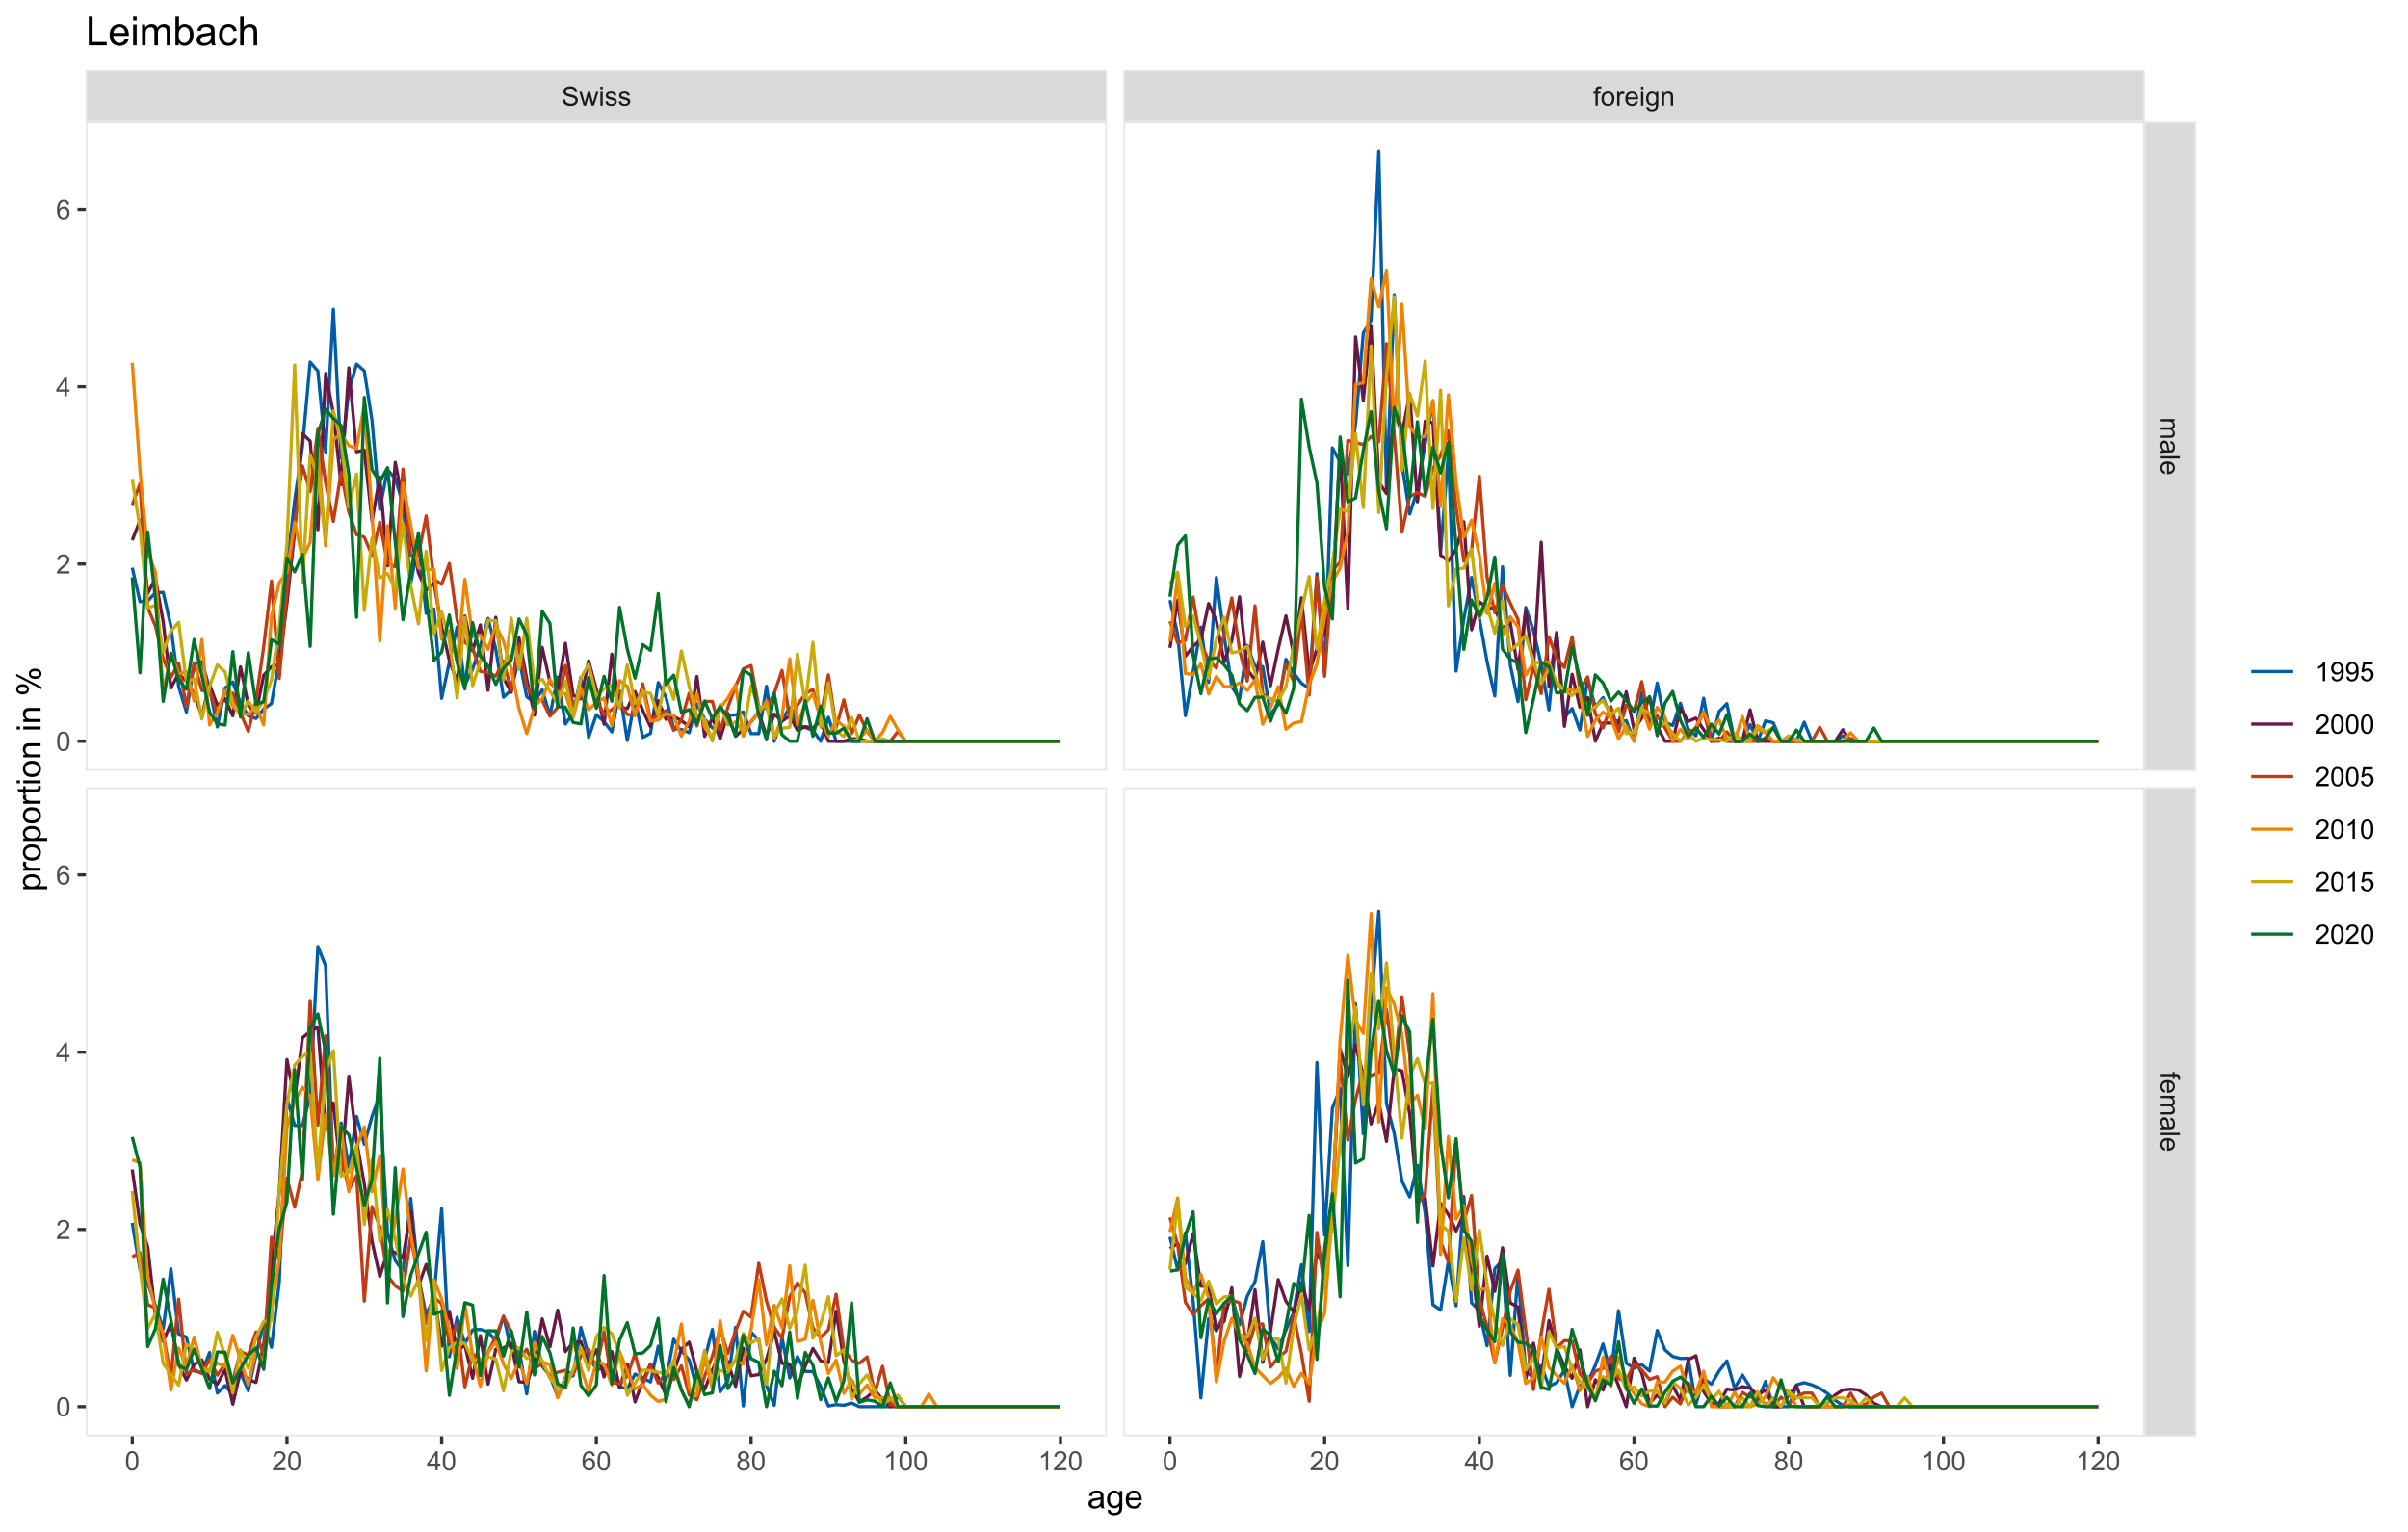 <?xml version="1.0" encoding="UTF-8"?>
<svg xmlns="http://www.w3.org/2000/svg" xmlns:xlink="http://www.w3.org/1999/xlink" width="792pt" height="504pt" viewBox="0 0 792 504" version="1.1">
<defs>
<g>
<symbol overflow="visible" id="glyph0-0">
<path style="stroke:none;" d="M 1.102 0 L 1.102 -5.5 L 5.5 -5.5 L 5.5 0 Z M 1.238 -0.137 L 5.363 -0.137 L 5.363 -5.363 L 1.238 -5.363 Z M 1.238 -0.137 "/>
</symbol>
<symbol overflow="visible" id="glyph0-1">
<path style="stroke:none;" d="M 0.395 -2.023 L 1.18 -2.094 C 1.215 -1.773 1.305 -1.516 1.441 -1.316 C 1.574 -1.113 1.785 -0.949 2.074 -0.828 C 2.359 -0.699 2.68 -0.637 3.043 -0.641 C 3.355 -0.637 3.637 -0.684 3.883 -0.781 C 4.125 -0.875 4.305 -1.008 4.426 -1.172 C 4.543 -1.336 4.605 -1.516 4.605 -1.711 C 4.605 -1.906 4.547 -2.078 4.434 -2.227 C 4.316 -2.375 4.129 -2.5 3.867 -2.602 C 3.695 -2.664 3.32 -2.766 2.746 -2.906 C 2.164 -3.047 1.758 -3.176 1.531 -3.301 C 1.227 -3.453 1.004 -3.648 0.855 -3.887 C 0.707 -4.117 0.633 -4.379 0.637 -4.672 C 0.633 -4.984 0.723 -5.281 0.906 -5.562 C 1.082 -5.836 1.344 -6.047 1.695 -6.191 C 2.039 -6.332 2.426 -6.402 2.852 -6.406 C 3.316 -6.402 3.73 -6.328 4.09 -6.18 C 4.445 -6.027 4.719 -5.805 4.91 -5.516 C 5.102 -5.219 5.203 -4.891 5.219 -4.523 L 4.422 -4.465 C 4.375 -4.863 4.23 -5.164 3.984 -5.367 C 3.734 -5.57 3.367 -5.672 2.887 -5.672 C 2.383 -5.672 2.016 -5.578 1.785 -5.395 C 1.555 -5.207 1.441 -4.984 1.441 -4.727 C 1.441 -4.496 1.52 -4.309 1.684 -4.168 C 1.84 -4.02 2.262 -3.871 2.941 -3.719 C 3.617 -3.562 4.082 -3.43 4.336 -3.316 C 4.703 -3.145 4.973 -2.93 5.148 -2.672 C 5.32 -2.414 5.406 -2.113 5.41 -1.777 C 5.406 -1.441 5.312 -1.129 5.121 -0.832 C 4.93 -0.535 4.652 -0.301 4.293 -0.137 C 3.93 0.027 3.527 0.105 3.082 0.109 C 2.512 0.105 2.031 0.023 1.648 -0.141 C 1.258 -0.305 0.957 -0.555 0.742 -0.891 C 0.52 -1.223 0.402 -1.598 0.395 -2.023 Z M 0.395 -2.023 "/>
</symbol>
<symbol overflow="visible" id="glyph0-2">
<path style="stroke:none;" d="M 1.422 0 L 0.027 -4.562 L 0.824 -4.562 L 1.551 -1.93 L 1.82 -0.949 C 1.832 -0.996 1.91 -1.309 2.059 -1.891 L 2.785 -4.562 L 3.578 -4.562 L 4.262 -1.918 L 4.492 -1.043 L 4.754 -1.926 L 5.535 -4.562 L 6.285 -4.562 L 4.859 0 L 4.055 0 L 3.332 -2.734 L 3.152 -3.512 L 2.23 0 Z M 1.422 0 "/>
</symbol>
<symbol overflow="visible" id="glyph0-3">
<path style="stroke:none;" d="M 0.586 -5.41 L 0.586 -6.301 L 1.359 -6.301 L 1.359 -5.41 Z M 0.586 0 L 0.586 -4.562 L 1.359 -4.562 L 1.359 0 Z M 0.586 0 "/>
</symbol>
<symbol overflow="visible" id="glyph0-4">
<path style="stroke:none;" d="M 0.27 -1.363 L 1.035 -1.484 C 1.078 -1.172 1.199 -0.938 1.395 -0.777 C 1.59 -0.609 1.863 -0.527 2.219 -0.531 C 2.57 -0.527 2.832 -0.602 3.008 -0.75 C 3.176 -0.895 3.262 -1.062 3.266 -1.258 C 3.262 -1.43 3.188 -1.566 3.039 -1.672 C 2.93 -1.734 2.664 -1.824 2.246 -1.934 C 1.676 -2.074 1.285 -2.195 1.066 -2.305 C 0.848 -2.406 0.68 -2.551 0.566 -2.738 C 0.453 -2.918 0.398 -3.125 0.398 -3.352 C 0.398 -3.555 0.445 -3.742 0.539 -3.914 C 0.633 -4.086 0.758 -4.23 0.918 -4.348 C 1.039 -4.434 1.203 -4.508 1.41 -4.574 C 1.617 -4.633 1.84 -4.664 2.078 -4.668 C 2.434 -4.664 2.75 -4.613 3.023 -4.512 C 3.293 -4.406 3.492 -4.266 3.621 -4.09 C 3.75 -3.914 3.84 -3.68 3.891 -3.387 L 3.133 -3.281 C 3.098 -3.516 2.996 -3.699 2.832 -3.832 C 2.664 -3.965 2.434 -4.031 2.137 -4.031 C 1.777 -4.031 1.523 -3.973 1.375 -3.855 C 1.223 -3.738 1.148 -3.598 1.148 -3.441 C 1.148 -3.34 1.18 -3.25 1.242 -3.172 C 1.305 -3.086 1.402 -3.02 1.539 -2.965 C 1.613 -2.934 1.84 -2.867 2.223 -2.766 C 2.766 -2.617 3.148 -2.496 3.367 -2.406 C 3.582 -2.312 3.75 -2.176 3.875 -2 C 3.996 -1.82 4.059 -1.602 4.062 -1.34 C 4.059 -1.078 3.984 -0.836 3.836 -0.609 C 3.684 -0.383 3.465 -0.207 3.184 -0.082 C 2.895 0.039 2.574 0.098 2.223 0.102 C 1.625 0.098 1.172 -0.02 0.863 -0.266 C 0.551 -0.508 0.355 -0.875 0.27 -1.363 Z M 0.27 -1.363 "/>
</symbol>
<symbol overflow="visible" id="glyph0-5">
<path style="stroke:none;" d="M 0.766 0 L 0.766 -3.961 L 0.082 -3.961 L 0.082 -4.562 L 0.766 -4.562 L 0.766 -5.047 C 0.762 -5.352 0.789 -5.582 0.848 -5.73 C 0.918 -5.93 1.047 -6.09 1.238 -6.219 C 1.422 -6.34 1.688 -6.402 2.027 -6.406 C 2.246 -6.402 2.484 -6.379 2.75 -6.328 L 2.633 -5.656 C 2.469 -5.68 2.32 -5.695 2.18 -5.699 C 1.945 -5.695 1.777 -5.645 1.68 -5.547 C 1.582 -5.445 1.535 -5.258 1.535 -4.984 L 1.535 -4.562 L 2.422 -4.562 L 2.422 -3.961 L 1.535 -3.961 L 1.535 0 Z M 0.766 0 "/>
</symbol>
<symbol overflow="visible" id="glyph0-6">
<path style="stroke:none;" d="M 0.293 -2.281 C 0.293 -3.125 0.527 -3.754 0.996 -4.16 C 1.387 -4.496 1.863 -4.664 2.434 -4.668 C 3.059 -4.664 3.57 -4.457 3.969 -4.051 C 4.363 -3.637 4.562 -3.07 4.566 -2.348 C 4.562 -1.758 4.477 -1.297 4.301 -0.961 C 4.125 -0.625 3.867 -0.363 3.535 -0.176 C 3.195 0.008 2.828 0.098 2.434 0.102 C 1.789 0.098 1.273 -0.102 0.883 -0.512 C 0.488 -0.918 0.293 -1.508 0.293 -2.281 Z M 1.086 -2.281 C 1.082 -1.695 1.211 -1.258 1.469 -0.969 C 1.723 -0.672 2.043 -0.527 2.434 -0.531 C 2.812 -0.527 3.133 -0.672 3.391 -0.969 C 3.645 -1.258 3.773 -1.707 3.773 -2.309 C 3.773 -2.871 3.645 -3.297 3.387 -3.59 C 3.129 -3.879 2.809 -4.023 2.434 -4.027 C 2.043 -4.023 1.723 -3.879 1.469 -3.594 C 1.211 -3.301 1.082 -2.863 1.086 -2.281 Z M 1.086 -2.281 "/>
</symbol>
<symbol overflow="visible" id="glyph0-7">
<path style="stroke:none;" d="M 0.57 0 L 0.57 -4.562 L 1.266 -4.562 L 1.266 -3.871 C 1.445 -4.191 1.609 -4.406 1.758 -4.512 C 1.906 -4.613 2.07 -4.664 2.258 -4.668 C 2.516 -4.664 2.781 -4.582 3.051 -4.418 L 2.785 -3.699 C 2.59 -3.809 2.402 -3.867 2.219 -3.867 C 2.047 -3.867 1.895 -3.816 1.762 -3.715 C 1.625 -3.613 1.527 -3.473 1.473 -3.293 C 1.383 -3.016 1.34 -2.715 1.344 -2.391 L 1.344 0 Z M 0.57 0 "/>
</symbol>
<symbol overflow="visible" id="glyph0-8">
<path style="stroke:none;" d="M 3.703 -1.469 L 4.504 -1.371 C 4.375 -0.902 4.141 -0.539 3.801 -0.285 C 3.461 -0.027 3.027 0.098 2.496 0.102 C 1.828 0.098 1.297 -0.102 0.906 -0.512 C 0.512 -0.918 0.316 -1.496 0.32 -2.242 C 0.316 -3.008 0.516 -3.605 0.914 -4.031 C 1.309 -4.453 1.82 -4.664 2.453 -4.668 C 3.059 -4.664 3.555 -4.457 3.945 -4.043 C 4.328 -3.629 4.523 -3.043 4.527 -2.289 C 4.523 -2.242 4.523 -2.176 4.523 -2.086 L 1.121 -2.086 C 1.145 -1.582 1.289 -1.195 1.547 -0.93 C 1.801 -0.66 2.117 -0.527 2.5 -0.531 C 2.781 -0.527 3.023 -0.602 3.227 -0.754 C 3.426 -0.902 3.586 -1.141 3.703 -1.469 Z M 1.164 -2.719 L 3.711 -2.719 C 3.672 -3.102 3.578 -3.387 3.422 -3.582 C 3.172 -3.879 2.852 -4.031 2.461 -4.031 C 2.105 -4.031 1.805 -3.91 1.566 -3.672 C 1.32 -3.434 1.188 -3.117 1.164 -2.719 Z M 1.164 -2.719 "/>
</symbol>
<symbol overflow="visible" id="glyph0-9">
<path style="stroke:none;" d="M 0.438 0.379 L 1.191 0.488 C 1.219 0.719 1.309 0.891 1.453 0.996 C 1.645 1.137 1.906 1.207 2.238 1.211 C 2.598 1.207 2.871 1.137 3.066 0.996 C 3.258 0.852 3.391 0.648 3.465 0.395 C 3.5 0.234 3.52 -0.094 3.52 -0.598 C 3.18 -0.199 2.758 0 2.258 0 C 1.625 0 1.141 -0.227 0.801 -0.68 C 0.453 -1.133 0.281 -1.676 0.285 -2.309 C 0.281 -2.742 0.359 -3.141 0.52 -3.512 C 0.676 -3.879 0.906 -4.164 1.207 -4.367 C 1.504 -4.562 1.855 -4.664 2.262 -4.668 C 2.797 -4.664 3.238 -4.445 3.594 -4.012 L 3.594 -4.562 L 4.305 -4.562 L 4.305 -0.617 C 4.301 0.094 4.227 0.594 4.086 0.891 C 3.938 1.188 3.711 1.422 3.398 1.594 C 3.086 1.766 2.699 1.852 2.242 1.852 C 1.695 1.852 1.254 1.727 0.922 1.484 C 0.586 1.234 0.426 0.867 0.438 0.379 Z M 1.078 -2.363 C 1.078 -1.762 1.195 -1.324 1.434 -1.051 C 1.672 -0.773 1.969 -0.637 2.328 -0.641 C 2.68 -0.637 2.98 -0.773 3.223 -1.051 C 3.461 -1.32 3.578 -1.75 3.582 -2.336 C 3.578 -2.895 3.457 -3.316 3.211 -3.602 C 2.961 -3.883 2.66 -4.023 2.316 -4.027 C 1.969 -4.023 1.676 -3.883 1.438 -3.605 C 1.195 -3.324 1.078 -2.91 1.078 -2.363 Z M 1.078 -2.363 "/>
</symbol>
<symbol overflow="visible" id="glyph0-10">
<path style="stroke:none;" d="M 0.578 0 L 0.578 -4.562 L 1.277 -4.562 L 1.277 -3.914 C 1.609 -4.414 2.09 -4.664 2.727 -4.668 C 3 -4.664 3.254 -4.613 3.484 -4.52 C 3.715 -4.418 3.887 -4.289 4.004 -4.129 C 4.113 -3.969 4.195 -3.777 4.246 -3.559 C 4.273 -3.41 4.289 -3.16 4.289 -2.805 L 4.289 0 L 3.516 0 L 3.516 -2.777 C 3.516 -3.09 3.484 -3.324 3.426 -3.484 C 3.363 -3.637 3.258 -3.762 3.105 -3.855 C 2.949 -3.949 2.77 -3.996 2.566 -3.996 C 2.234 -3.996 1.949 -3.891 1.711 -3.68 C 1.469 -3.469 1.348 -3.07 1.352 -2.492 L 1.352 0 Z M 0.578 0 "/>
</symbol>
<symbol overflow="visible" id="glyph0-11">
<path style="stroke:none;" d="M 0.367 -3.105 C 0.363 -3.848 0.438 -4.445 0.594 -4.902 C 0.742 -5.355 0.973 -5.707 1.277 -5.953 C 1.578 -6.199 1.957 -6.32 2.418 -6.324 C 2.754 -6.32 3.051 -6.254 3.309 -6.121 C 3.562 -5.984 3.773 -5.789 3.938 -5.531 C 4.102 -5.273 4.23 -4.961 4.328 -4.594 C 4.422 -4.227 4.469 -3.73 4.473 -3.105 C 4.469 -2.367 4.395 -1.77 4.242 -1.316 C 4.09 -0.859 3.863 -0.508 3.562 -0.262 C 3.258 -0.016 2.875 0.105 2.418 0.109 C 1.809 0.105 1.332 -0.109 0.988 -0.547 C 0.57 -1.066 0.363 -1.922 0.367 -3.105 Z M 1.16 -3.105 C 1.16 -2.07 1.281 -1.379 1.523 -1.039 C 1.766 -0.695 2.062 -0.527 2.418 -0.527 C 2.773 -0.527 3.074 -0.699 3.316 -1.043 C 3.559 -1.387 3.68 -2.074 3.68 -3.105 C 3.68 -4.145 3.559 -4.832 3.316 -5.172 C 3.074 -5.512 2.77 -5.684 2.41 -5.684 C 2.051 -5.684 1.77 -5.531 1.559 -5.234 C 1.293 -4.844 1.16 -4.137 1.16 -3.105 Z M 1.16 -3.105 "/>
</symbol>
<symbol overflow="visible" id="glyph0-12">
<path style="stroke:none;" d="M 4.43 -0.742 L 4.43 0 L 0.266 0 C 0.258 -0.188 0.289 -0.367 0.355 -0.539 C 0.461 -0.82 0.629 -1.098 0.863 -1.375 C 1.094 -1.648 1.434 -1.965 1.879 -2.328 C 2.562 -2.887 3.023 -3.332 3.266 -3.664 C 3.5 -3.988 3.621 -4.301 3.625 -4.594 C 3.621 -4.898 3.512 -5.156 3.297 -5.367 C 3.074 -5.578 2.789 -5.684 2.441 -5.684 C 2.066 -5.684 1.77 -5.57 1.547 -5.348 C 1.32 -5.125 1.207 -4.816 1.207 -4.422 L 0.414 -4.504 C 0.465 -5.094 0.668 -5.543 1.027 -5.855 C 1.379 -6.164 1.855 -6.32 2.457 -6.324 C 3.059 -6.32 3.539 -6.152 3.891 -5.82 C 4.242 -5.484 4.418 -5.07 4.422 -4.578 C 4.418 -4.32 4.367 -4.074 4.266 -3.832 C 4.164 -3.59 3.992 -3.332 3.754 -3.062 C 3.512 -2.793 3.113 -2.426 2.562 -1.957 C 2.094 -1.566 1.797 -1.301 1.664 -1.16 C 1.531 -1.02 1.422 -0.879 1.34 -0.742 Z M 4.43 -0.742 "/>
</symbol>
<symbol overflow="visible" id="glyph0-13">
<path style="stroke:none;" d="M 2.844 0 L 2.844 -1.508 L 0.113 -1.508 L 0.113 -2.219 L 2.988 -6.301 L 3.617 -6.301 L 3.617 -2.219 L 4.469 -2.219 L 4.469 -1.508 L 3.617 -1.508 L 3.617 0 Z M 2.844 -2.219 L 2.844 -5.059 L 0.871 -2.219 Z M 2.844 -2.219 "/>
</symbol>
<symbol overflow="visible" id="glyph0-14">
<path style="stroke:none;" d="M 4.379 -4.758 L 3.609 -4.695 C 3.539 -4.996 3.441 -5.219 3.316 -5.359 C 3.105 -5.574 2.848 -5.684 2.543 -5.688 C 2.297 -5.684 2.078 -5.617 1.895 -5.484 C 1.648 -5.305 1.457 -5.043 1.32 -4.703 C 1.176 -4.363 1.105 -3.879 1.102 -3.25 C 1.285 -3.531 1.512 -3.742 1.781 -3.879 C 2.051 -4.016 2.332 -4.082 2.629 -4.086 C 3.141 -4.082 3.578 -3.895 3.945 -3.516 C 4.305 -3.137 4.488 -2.645 4.492 -2.047 C 4.488 -1.648 4.402 -1.281 4.234 -0.941 C 4.062 -0.602 3.828 -0.34 3.531 -0.16 C 3.23 0.02 2.895 0.105 2.52 0.109 C 1.871 0.105 1.344 -0.129 0.941 -0.602 C 0.531 -1.074 0.328 -1.855 0.332 -2.949 C 0.328 -4.16 0.551 -5.047 1.004 -5.602 C 1.395 -6.082 1.926 -6.32 2.59 -6.324 C 3.086 -6.32 3.492 -6.184 3.809 -5.906 C 4.125 -5.629 4.312 -5.246 4.379 -4.758 Z M 1.219 -2.039 C 1.219 -1.773 1.273 -1.516 1.387 -1.273 C 1.5 -1.027 1.66 -0.844 1.863 -0.719 C 2.066 -0.59 2.277 -0.527 2.504 -0.527 C 2.828 -0.527 3.109 -0.656 3.348 -0.922 C 3.578 -1.184 3.695 -1.543 3.699 -2 C 3.695 -2.43 3.582 -2.773 3.352 -3.027 C 3.117 -3.273 2.824 -3.398 2.477 -3.402 C 2.121 -3.398 1.824 -3.273 1.582 -3.027 C 1.34 -2.773 1.219 -2.445 1.219 -2.039 Z M 1.219 -2.039 "/>
</symbol>
<symbol overflow="visible" id="glyph0-15">
<path style="stroke:none;" d="M 1.555 -3.418 C 1.23 -3.531 0.992 -3.699 0.84 -3.918 C 0.684 -4.133 0.609 -4.395 0.609 -4.699 C 0.609 -5.156 0.773 -5.539 1.102 -5.855 C 1.43 -6.164 1.867 -6.32 2.418 -6.324 C 2.969 -6.32 3.41 -6.16 3.746 -5.844 C 4.078 -5.523 4.246 -5.137 4.25 -4.68 C 4.246 -4.387 4.172 -4.133 4.02 -3.918 C 3.863 -3.699 3.629 -3.531 3.32 -3.418 C 3.707 -3.285 4 -3.082 4.203 -2.805 C 4.402 -2.52 4.504 -2.184 4.508 -1.801 C 4.504 -1.258 4.312 -0.805 3.934 -0.441 C 3.551 -0.074 3.051 0.105 2.434 0.109 C 1.809 0.105 1.309 -0.074 0.926 -0.441 C 0.543 -0.809 0.352 -1.27 0.355 -1.82 C 0.352 -2.23 0.457 -2.574 0.668 -2.852 C 0.875 -3.125 1.168 -3.312 1.555 -3.418 Z M 1.402 -4.727 C 1.398 -4.426 1.496 -4.184 1.688 -3.996 C 1.879 -3.805 2.129 -3.707 2.438 -3.711 C 2.734 -3.707 2.977 -3.801 3.168 -3.992 C 3.355 -4.176 3.449 -4.406 3.453 -4.684 C 3.449 -4.965 3.352 -5.203 3.16 -5.398 C 2.961 -5.586 2.719 -5.684 2.43 -5.688 C 2.129 -5.684 1.883 -5.59 1.691 -5.402 C 1.496 -5.215 1.398 -4.988 1.402 -4.727 Z M 1.152 -1.816 C 1.148 -1.598 1.199 -1.383 1.309 -1.176 C 1.41 -0.969 1.566 -0.809 1.773 -0.695 C 1.98 -0.582 2.203 -0.527 2.441 -0.527 C 2.809 -0.527 3.113 -0.645 3.355 -0.883 C 3.594 -1.121 3.715 -1.426 3.719 -1.793 C 3.715 -2.164 3.59 -2.469 3.344 -2.715 C 3.094 -2.957 2.785 -3.082 2.414 -3.082 C 2.051 -3.082 1.75 -2.961 1.512 -2.719 C 1.27 -2.477 1.148 -2.176 1.152 -1.816 Z M 1.152 -1.816 "/>
</symbol>
<symbol overflow="visible" id="glyph0-16">
<path style="stroke:none;" d="M 3.277 0 L 2.504 0 L 2.504 -4.93 C 2.316 -4.75 2.074 -4.574 1.773 -4.395 C 1.469 -4.215 1.195 -4.082 0.957 -3.996 L 0.957 -4.742 C 1.387 -4.941 1.766 -5.188 2.09 -5.48 C 2.414 -5.77 2.645 -6.051 2.781 -6.324 L 3.277 -6.324 Z M 3.277 0 "/>
</symbol>
<symbol overflow="visible" id="glyph0-17">
<path style="stroke:none;" d="M 0.48 -1.457 L 1.227 -1.527 C 1.285 -1.172 1.406 -0.918 1.586 -0.762 C 1.762 -0.605 1.988 -0.527 2.27 -0.527 C 2.504 -0.527 2.715 -0.582 2.895 -0.691 C 3.074 -0.801 3.219 -0.945 3.336 -1.129 C 3.445 -1.309 3.543 -1.555 3.621 -1.863 C 3.699 -2.172 3.738 -2.484 3.738 -2.809 C 3.738 -2.84 3.734 -2.895 3.734 -2.965 C 3.578 -2.715 3.367 -2.512 3.102 -2.363 C 2.828 -2.207 2.539 -2.133 2.23 -2.137 C 1.707 -2.133 1.266 -2.32 0.906 -2.703 C 0.543 -3.078 0.363 -3.578 0.367 -4.199 C 0.363 -4.836 0.551 -5.348 0.93 -5.738 C 1.305 -6.125 1.777 -6.32 2.348 -6.324 C 2.754 -6.32 3.129 -6.211 3.469 -5.992 C 3.809 -5.77 4.066 -5.457 4.242 -5.051 C 4.418 -4.641 4.504 -4.047 4.508 -3.277 C 4.504 -2.469 4.418 -1.828 4.246 -1.355 C 4.07 -0.875 3.809 -0.512 3.465 -0.266 C 3.117 -0.016 2.715 0.105 2.25 0.109 C 1.758 0.105 1.355 -0.027 1.043 -0.301 C 0.73 -0.574 0.543 -0.961 0.48 -1.457 Z M 3.648 -4.238 C 3.645 -4.676 3.527 -5.027 3.293 -5.293 C 3.055 -5.551 2.77 -5.684 2.441 -5.684 C 2.094 -5.684 1.793 -5.543 1.543 -5.262 C 1.285 -4.98 1.16 -4.617 1.16 -4.172 C 1.16 -3.77 1.281 -3.441 1.523 -3.195 C 1.766 -2.941 2.062 -2.816 2.418 -2.82 C 2.773 -2.816 3.066 -2.941 3.301 -3.195 C 3.527 -3.441 3.645 -3.789 3.648 -4.238 Z M 3.648 -4.238 "/>
</symbol>
<symbol overflow="visible" id="glyph0-18">
<path style="stroke:none;" d="M 0.367 -1.648 L 1.176 -1.719 C 1.234 -1.32 1.375 -1.023 1.594 -0.824 C 1.812 -0.625 2.078 -0.527 2.391 -0.527 C 2.762 -0.527 3.074 -0.668 3.336 -0.949 C 3.59 -1.23 3.719 -1.602 3.723 -2.066 C 3.719 -2.504 3.594 -2.852 3.348 -3.109 C 3.098 -3.363 2.773 -3.492 2.375 -3.492 C 2.125 -3.492 1.902 -3.434 1.703 -3.32 C 1.5 -3.207 1.344 -3.062 1.23 -2.883 L 0.504 -2.977 L 1.113 -6.215 L 4.246 -6.215 L 4.246 -5.473 L 1.73 -5.473 L 1.391 -3.781 C 1.766 -4.039 2.164 -4.172 2.582 -4.176 C 3.129 -4.172 3.594 -3.98 3.973 -3.605 C 4.352 -3.223 4.539 -2.734 4.543 -2.137 C 4.539 -1.562 4.375 -1.07 4.043 -0.656 C 3.637 -0.148 3.086 0.105 2.391 0.109 C 1.816 0.105 1.348 -0.051 0.984 -0.371 C 0.621 -0.691 0.414 -1.117 0.367 -1.648 Z M 0.367 -1.648 "/>
</symbol>
<symbol overflow="visible" id="glyph1-0">
<path style="stroke:none;" d="M 0 1.102 L 5.5 1.102 L 5.5 5.5 L 0 5.5 Z M 0.137 1.238 L 0.137 5.363 L 5.363 5.363 L 5.363 1.238 Z M 0.137 1.238 "/>
</symbol>
<symbol overflow="visible" id="glyph1-1">
<path style="stroke:none;" d="M 0 0.578 L 4.562 0.578 L 4.562 1.273 L 3.922 1.273 C 4.141 1.414 4.32 1.605 4.461 1.844 C 4.594 2.078 4.664 2.348 4.668 2.656 C 4.664 2.992 4.594 3.27 4.457 3.488 C 4.312 3.699 4.117 3.852 3.867 3.945 C 4.398 4.301 4.664 4.773 4.668 5.355 C 4.664 5.805 4.539 6.148 4.289 6.395 C 4.039 6.637 3.652 6.762 3.133 6.762 L 0 6.762 L 0 5.996 L 2.875 5.996 C 3.184 5.992 3.406 5.969 3.543 5.918 C 3.676 5.867 3.785 5.773 3.871 5.645 C 3.953 5.512 3.996 5.359 3.996 5.184 C 3.996 4.859 3.887 4.594 3.676 4.383 C 3.457 4.172 3.117 4.066 2.652 4.066 L 0 4.066 L 0 3.293 L 2.965 3.293 C 3.309 3.293 3.566 3.227 3.738 3.102 C 3.91 2.973 3.996 2.77 3.996 2.484 C 3.996 2.266 3.938 2.062 3.824 1.879 C 3.707 1.691 3.539 1.559 3.32 1.477 C 3.098 1.391 2.781 1.348 2.367 1.352 L 0 1.352 Z M 0 0.578 "/>
</symbol>
<symbol overflow="visible" id="glyph1-2">
<path style="stroke:none;" d="M 0.562 3.559 C 0.32 3.27 0.148 2.996 0.047 2.73 C -0.051 2.465 -0.098 2.18 -0.102 1.879 C -0.098 1.375 0.02 0.988 0.266 0.719 C 0.508 0.449 0.82 0.316 1.203 0.316 C 1.422 0.316 1.629 0.367 1.816 0.469 C 2 0.57 2.148 0.703 2.262 0.867 C 2.371 1.031 2.453 1.215 2.516 1.426 C 2.551 1.574 2.59 1.805 2.629 2.113 C 2.703 2.734 2.793 3.195 2.895 3.492 C 3 3.492 3.066 3.492 3.098 3.496 C 3.41 3.492 3.633 3.418 3.766 3.277 C 3.938 3.074 4.023 2.781 4.027 2.398 C 4.023 2.031 3.961 1.762 3.836 1.59 C 3.707 1.414 3.48 1.289 3.16 1.207 L 3.262 0.449 C 3.582 0.516 3.844 0.629 4.043 0.789 C 4.242 0.945 4.395 1.172 4.504 1.473 C 4.609 1.77 4.664 2.117 4.668 2.508 C 4.664 2.898 4.617 3.215 4.527 3.457 C 4.434 3.699 4.32 3.879 4.184 3.996 C 4.043 4.109 3.867 4.188 3.656 4.238 C 3.523 4.258 3.285 4.27 2.945 4.273 L 1.914 4.273 C 1.191 4.27 0.734 4.289 0.547 4.324 C 0.352 4.355 0.172 4.418 0 4.52 L 0 3.711 C 0.16 3.629 0.348 3.578 0.562 3.559 Z M 2.289 3.492 C 2.172 3.211 2.074 2.789 2 2.23 C 1.949 1.91 1.898 1.684 1.844 1.555 C 1.785 1.422 1.699 1.32 1.59 1.25 C 1.477 1.176 1.355 1.141 1.227 1.145 C 1.016 1.141 0.844 1.219 0.707 1.379 C 0.57 1.531 0.504 1.762 0.504 2.062 C 0.504 2.359 0.566 2.621 0.699 2.855 C 0.824 3.086 1.004 3.258 1.234 3.367 C 1.406 3.449 1.664 3.492 2.008 3.492 Z M 2.289 3.492 "/>
</symbol>
<symbol overflow="visible" id="glyph1-3">
<path style="stroke:none;" d="M 0 0.562 L 6.301 0.562 L 6.301 1.336 L 0 1.336 Z M 0 0.562 "/>
</symbol>
<symbol overflow="visible" id="glyph1-4">
<path style="stroke:none;" d="M 1.469 3.703 L 1.371 4.504 C 0.902 4.375 0.539 4.141 0.285 3.801 C 0.027 3.461 -0.098 3.027 -0.102 2.496 C -0.098 1.828 0.102 1.297 0.512 0.906 C 0.918 0.512 1.496 0.316 2.242 0.32 C 3.008 0.316 3.605 0.516 4.031 0.914 C 4.453 1.309 4.664 1.82 4.668 2.453 C 4.664 3.059 4.457 3.555 4.043 3.945 C 3.629 4.328 3.043 4.523 2.289 4.527 C 2.242 4.523 2.176 4.523 2.086 4.523 L 2.086 1.121 C 1.582 1.145 1.195 1.289 0.93 1.547 C 0.66 1.801 0.527 2.117 0.531 2.5 C 0.527 2.781 0.602 3.023 0.754 3.227 C 0.902 3.426 1.141 3.586 1.469 3.703 Z M 2.719 1.164 L 2.719 3.711 C 3.102 3.672 3.387 3.578 3.582 3.422 C 3.879 3.172 4.031 2.852 4.031 2.461 C 4.031 2.105 3.91 1.805 3.672 1.566 C 3.434 1.32 3.117 1.188 2.719 1.164 Z M 2.719 1.164 "/>
</symbol>
<symbol overflow="visible" id="glyph1-5">
<path style="stroke:none;" d="M 0 0.766 L 3.961 0.766 L 3.961 0.082 L 4.562 0.082 L 4.562 0.766 L 5.047 0.766 C 5.352 0.762 5.582 0.789 5.73 0.848 C 5.93 0.918 6.09 1.047 6.219 1.238 C 6.34 1.422 6.402 1.688 6.406 2.027 C 6.402 2.246 6.379 2.484 6.328 2.75 L 5.656 2.633 C 5.68 2.469 5.695 2.32 5.699 2.18 C 5.695 1.941 5.645 1.773 5.547 1.68 C 5.445 1.582 5.258 1.535 4.984 1.535 L 4.562 1.535 L 4.562 2.422 L 3.961 2.422 L 3.961 1.535 L 0 1.535 Z M 0 0.766 "/>
</symbol>
<symbol overflow="visible" id="glyph2-0">
<path style="stroke:none;" d="M 1.375 0 L 1.375 -6.875 L 6.875 -6.875 L 6.875 0 Z M 1.547 -0.172 L 6.703 -0.172 L 6.703 -6.703 L 1.547 -6.703 Z M 1.547 -0.172 "/>
</symbol>
<symbol overflow="visible" id="glyph2-1">
<path style="stroke:none;" d="M 4.445 -0.703 C 4.086 -0.398 3.742 -0.184 3.414 -0.059 C 3.082 0.066 2.727 0.129 2.348 0.129 C 1.719 0.129 1.238 -0.023 0.902 -0.328 C 0.566 -0.633 0.398 -1.023 0.398 -1.504 C 0.398 -1.781 0.461 -2.035 0.586 -2.27 C 0.711 -2.496 0.875 -2.684 1.086 -2.824 C 1.289 -2.965 1.523 -3.07 1.781 -3.141 C 1.969 -3.191 2.254 -3.238 2.641 -3.289 C 3.418 -3.375 3.992 -3.488 4.367 -3.621 C 4.367 -3.754 4.371 -3.836 4.371 -3.871 C 4.371 -4.266 4.277 -4.543 4.098 -4.703 C 3.848 -4.918 3.48 -5.027 2.996 -5.031 C 2.539 -5.027 2.203 -4.949 1.988 -4.793 C 1.77 -4.633 1.609 -4.352 1.508 -3.949 L 0.562 -4.078 C 0.648 -4.48 0.789 -4.805 0.988 -5.055 C 1.184 -5.301 1.469 -5.492 1.844 -5.629 C 2.215 -5.762 2.645 -5.828 3.137 -5.832 C 3.621 -5.828 4.02 -5.773 4.324 -5.66 C 4.629 -5.543 4.852 -5.398 4.996 -5.227 C 5.137 -5.055 5.238 -4.836 5.297 -4.57 C 5.328 -4.406 5.344 -4.109 5.344 -3.68 L 5.344 -2.391 C 5.344 -1.492 5.363 -0.922 5.406 -0.684 C 5.445 -0.445 5.527 -0.219 5.648 0 L 4.641 0 C 4.539 -0.199 4.473 -0.434 4.445 -0.703 Z M 4.367 -2.863 C 4.012 -2.719 3.488 -2.598 2.789 -2.496 C 2.391 -2.438 2.105 -2.371 1.941 -2.301 C 1.773 -2.227 1.648 -2.121 1.562 -1.988 C 1.473 -1.848 1.43 -1.695 1.43 -1.531 C 1.43 -1.27 1.527 -1.055 1.723 -0.887 C 1.918 -0.711 2.203 -0.625 2.578 -0.629 C 2.949 -0.625 3.277 -0.707 3.57 -0.871 C 3.859 -1.031 4.074 -1.254 4.211 -1.543 C 4.312 -1.754 4.363 -2.078 4.367 -2.508 Z M 4.367 -2.863 "/>
</symbol>
<symbol overflow="visible" id="glyph2-2">
<path style="stroke:none;" d="M 0.547 0.473 L 1.488 0.613 C 1.527 0.898 1.637 1.109 1.816 1.246 C 2.055 1.422 2.379 1.512 2.797 1.516 C 3.242 1.512 3.59 1.422 3.832 1.246 C 4.074 1.062 4.238 0.812 4.328 0.492 C 4.379 0.297 4.402 -0.113 4.398 -0.746 C 3.973 -0.246 3.445 0 2.82 0 C 2.031 0 1.426 -0.281 1 -0.848 C 0.566 -1.41 0.352 -2.09 0.355 -2.883 C 0.352 -3.426 0.449 -3.926 0.648 -4.391 C 0.844 -4.848 1.129 -5.203 1.504 -5.457 C 1.875 -5.703 2.316 -5.828 2.824 -5.832 C 3.496 -5.828 4.051 -5.559 4.492 -5.016 L 4.492 -5.703 L 5.383 -5.703 L 5.383 -0.773 C 5.379 0.113 5.289 0.742 5.109 1.113 C 4.93 1.484 4.641 1.777 4.25 1.992 C 3.855 2.207 3.375 2.312 2.805 2.316 C 2.121 2.312 1.57 2.16 1.152 1.855 C 0.734 1.547 0.531 1.086 0.547 0.473 Z M 1.348 -2.953 C 1.348 -2.203 1.496 -1.656 1.793 -1.316 C 2.09 -0.969 2.461 -0.797 2.91 -0.801 C 3.352 -0.797 3.723 -0.969 4.027 -1.312 C 4.324 -1.656 4.477 -2.191 4.48 -2.922 C 4.477 -3.617 4.32 -4.145 4.016 -4.5 C 3.703 -4.852 3.332 -5.027 2.895 -5.031 C 2.465 -5.027 2.098 -4.852 1.797 -4.508 C 1.496 -4.156 1.348 -3.641 1.348 -2.953 Z M 1.348 -2.953 "/>
</symbol>
<symbol overflow="visible" id="glyph2-3">
<path style="stroke:none;" d="M 4.629 -1.836 L 5.629 -1.715 C 5.469 -1.125 5.176 -0.672 4.75 -0.352 C 4.324 -0.031 3.781 0.129 3.121 0.129 C 2.281 0.129 1.617 -0.125 1.133 -0.641 C 0.641 -1.152 0.398 -1.875 0.402 -2.805 C 0.398 -3.762 0.645 -4.504 1.145 -5.035 C 1.637 -5.562 2.277 -5.828 3.066 -5.832 C 3.824 -5.828 4.449 -5.57 4.934 -5.051 C 5.418 -4.531 5.66 -3.801 5.66 -2.863 C 5.66 -2.805 5.656 -2.719 5.656 -2.605 L 1.402 -2.605 C 1.434 -1.977 1.613 -1.496 1.934 -1.164 C 2.25 -0.828 2.645 -0.66 3.125 -0.664 C 3.477 -0.66 3.781 -0.754 4.031 -0.945 C 4.281 -1.129 4.48 -1.426 4.629 -1.836 Z M 1.457 -3.398 L 4.641 -3.398 C 4.598 -3.879 4.473 -4.238 4.273 -4.48 C 3.961 -4.852 3.562 -5.039 3.078 -5.039 C 2.629 -5.039 2.258 -4.891 1.957 -4.594 C 1.652 -4.297 1.484 -3.898 1.457 -3.398 Z M 1.457 -3.398 "/>
</symbol>
<symbol overflow="visible" id="glyph3-0">
<path style="stroke:none;" d="M 0 -1.375 L -6.875 -1.375 L -6.875 -6.875 L 0 -6.875 Z M -0.172 -1.547 L -0.172 -6.703 L -6.703 -6.703 L -6.703 -1.547 Z M -0.172 -1.547 "/>
</symbol>
<symbol overflow="visible" id="glyph3-1">
<path style="stroke:none;" d="M 2.188 -0.727 L -5.703 -0.727 L -5.703 -1.605 L -4.961 -1.605 C -5.25 -1.812 -5.469 -2.047 -5.613 -2.309 C -5.758 -2.57 -5.828 -2.887 -5.832 -3.262 C -5.828 -3.746 -5.703 -4.176 -5.457 -4.551 C -5.203 -4.922 -4.852 -5.203 -4.395 -5.391 C -3.938 -5.578 -3.438 -5.672 -2.895 -5.676 C -2.309 -5.672 -1.781 -5.566 -1.316 -5.359 C -0.848 -5.148 -0.488 -4.844 -0.242 -4.449 C 0.008 -4.047 0.129 -3.629 0.129 -3.191 C 0.129 -2.867 0.062 -2.578 -0.074 -2.32 C -0.207 -2.062 -0.379 -1.852 -0.59 -1.691 L 2.188 -1.691 Z M -2.82 -1.602 C -2.082 -1.598 -1.539 -1.746 -1.191 -2.047 C -0.836 -2.34 -0.66 -2.699 -0.664 -3.125 C -0.66 -3.551 -0.844 -3.918 -1.211 -4.227 C -1.574 -4.531 -2.137 -4.688 -2.898 -4.688 C -3.625 -4.688 -4.168 -4.535 -4.531 -4.238 C -4.891 -3.938 -5.074 -3.582 -5.074 -3.168 C -5.074 -2.754 -4.879 -2.391 -4.496 -2.074 C -4.109 -1.758 -3.551 -1.598 -2.82 -1.602 Z M -2.82 -1.602 "/>
</symbol>
<symbol overflow="visible" id="glyph3-2">
<path style="stroke:none;" d="M 0 -0.715 L -5.703 -0.715 L -5.703 -1.586 L -4.84 -1.586 C -5.242 -1.805 -5.508 -2.008 -5.637 -2.199 C -5.766 -2.383 -5.828 -2.59 -5.832 -2.82 C -5.828 -3.141 -5.727 -3.473 -5.523 -3.812 L -4.625 -3.48 C -4.762 -3.242 -4.832 -3.004 -4.836 -2.773 C -4.832 -2.555 -4.77 -2.363 -4.645 -2.199 C -4.516 -2.027 -4.34 -1.91 -4.113 -1.844 C -3.77 -1.73 -3.391 -1.676 -2.984 -1.68 L 0 -1.68 Z M 0 -0.715 "/>
</symbol>
<symbol overflow="visible" id="glyph3-3">
<path style="stroke:none;" d="M -2.852 -0.367 C -3.906 -0.363 -4.688 -0.656 -5.199 -1.246 C -5.617 -1.734 -5.828 -2.332 -5.832 -3.039 C -5.828 -3.82 -5.574 -4.461 -5.062 -4.961 C -4.547 -5.457 -3.836 -5.707 -2.934 -5.711 C -2.195 -5.707 -1.617 -5.598 -1.199 -5.379 C -0.777 -5.156 -0.449 -4.832 -0.219 -4.414 C 0.016 -3.992 0.129 -3.535 0.129 -3.039 C 0.129 -2.238 -0.125 -1.594 -0.637 -1.105 C -1.148 -0.609 -1.887 -0.363 -2.852 -0.367 Z M -2.852 -1.359 C -2.121 -1.359 -1.574 -1.516 -1.211 -1.836 C -0.844 -2.152 -0.66 -2.555 -0.664 -3.039 C -0.66 -3.516 -0.844 -3.914 -1.211 -4.234 C -1.574 -4.551 -2.133 -4.711 -2.883 -4.715 C -3.586 -4.711 -4.117 -4.551 -4.484 -4.234 C -4.844 -3.91 -5.027 -3.512 -5.031 -3.039 C -5.027 -2.555 -4.848 -2.152 -4.488 -1.836 C -4.129 -1.516 -3.582 -1.359 -2.852 -1.359 Z M -2.852 -1.359 "/>
</symbol>
<symbol overflow="visible" id="glyph3-4">
<path style="stroke:none;" d="M -0.863 -2.836 L -0.012 -2.977 C 0.043 -2.703 0.07 -2.457 0.074 -2.246 C 0.07 -1.891 0.02 -1.621 -0.09 -1.43 C -0.199 -1.234 -0.348 -1.098 -0.527 -1.02 C -0.707 -0.941 -1.086 -0.902 -1.672 -0.902 L -4.953 -0.902 L -4.953 -0.195 L -5.703 -0.195 L -5.703 -0.902 L -7.117 -0.902 L -7.695 -1.863 L -5.703 -1.863 L -5.703 -2.836 L -4.953 -2.836 L -4.953 -1.863 L -1.617 -1.863 C -1.34 -1.863 -1.16 -1.879 -1.082 -1.914 C -1 -1.945 -0.938 -2 -0.895 -2.078 C -0.848 -2.152 -0.824 -2.262 -0.828 -2.41 C -0.824 -2.516 -0.836 -2.66 -0.863 -2.836 Z M -0.863 -2.836 "/>
</symbol>
<symbol overflow="visible" id="glyph3-5">
<path style="stroke:none;" d="M -6.762 -0.73 L -7.875 -0.73 L -7.875 -1.699 L -6.762 -1.699 Z M 0 -0.73 L -5.703 -0.73 L -5.703 -1.699 L 0 -1.695 Z M 0 -0.73 "/>
</symbol>
<symbol overflow="visible" id="glyph3-6">
<path style="stroke:none;" d="M 0 -0.727 L -5.703 -0.727 L -5.703 -1.594 L -4.895 -1.594 C -5.516 -2.012 -5.828 -2.617 -5.832 -3.41 C -5.828 -3.754 -5.766 -4.066 -5.645 -4.355 C -5.52 -4.641 -5.359 -4.859 -5.16 -5.004 C -4.957 -5.145 -4.719 -5.242 -4.445 -5.305 C -4.266 -5.336 -3.953 -5.355 -3.508 -5.359 L 0 -5.359 L 0 -4.395 L -3.469 -4.395 C -3.863 -4.395 -4.156 -4.355 -4.352 -4.281 C -4.543 -4.203 -4.699 -4.07 -4.82 -3.879 C -4.934 -3.688 -4.992 -3.461 -4.996 -3.207 C -4.992 -2.793 -4.859 -2.438 -4.602 -2.141 C -4.336 -1.836 -3.844 -1.688 -3.117 -1.691 L 0 -1.691 Z M 0 -0.727 "/>
</symbol>
<symbol overflow="visible" id="glyph3-7">
<path style="stroke:none;" d=""/>
</symbol>
<symbol overflow="visible" id="glyph3-8">
<path style="stroke:none;" d="M -5.984 -0.641 C -6.543 -0.637 -7.023 -0.777 -7.418 -1.062 C -7.809 -1.344 -8.004 -1.754 -8.008 -2.293 C -8.004 -2.785 -7.828 -3.195 -7.477 -3.52 C -7.125 -3.844 -6.605 -4.008 -5.926 -4.008 C -5.254 -4.008 -4.742 -3.844 -4.383 -3.516 C -4.023 -3.188 -3.844 -2.781 -3.844 -2.305 C -3.844 -1.824 -4.02 -1.43 -4.375 -1.113 C -4.73 -0.797 -5.266 -0.637 -5.984 -0.641 Z M -7.344 -2.32 C -7.34 -2.078 -7.238 -1.879 -7.031 -1.723 C -6.82 -1.562 -6.438 -1.48 -5.887 -1.484 C -5.379 -1.48 -5.023 -1.562 -4.82 -1.723 C -4.613 -1.883 -4.512 -2.082 -4.512 -2.32 C -4.512 -2.562 -4.613 -2.762 -4.82 -2.926 C -5.027 -3.082 -5.406 -3.164 -5.961 -3.164 C -6.469 -3.164 -6.828 -3.082 -7.035 -2.922 C -7.238 -2.758 -7.34 -2.559 -7.344 -2.32 Z M 0.289 -2.324 L -8.008 -6.633 L -8.008 -7.418 L 0.289 -3.125 Z M -1.848 -5.73 C -2.41 -5.73 -2.891 -5.871 -3.281 -6.152 C -3.672 -6.434 -3.867 -6.844 -3.871 -7.391 C -3.867 -7.883 -3.691 -8.293 -3.34 -8.617 C -2.988 -8.941 -2.469 -9.105 -1.789 -9.105 C -1.117 -9.105 -0.605 -8.941 -0.25 -8.613 C 0.109 -8.285 0.285 -7.879 0.289 -7.395 C 0.285 -6.918 0.113 -6.52 -0.242 -6.203 C -0.594 -5.887 -1.129 -5.73 -1.848 -5.73 Z M -3.207 -7.418 C -3.203 -7.172 -3.102 -6.969 -2.895 -6.812 C -2.684 -6.652 -2.301 -6.574 -1.75 -6.574 C -1.246 -6.574 -0.891 -6.652 -0.688 -6.816 C -0.477 -6.973 -0.375 -7.172 -0.375 -7.414 C -0.375 -7.656 -0.477 -7.859 -0.688 -8.02 C -0.891 -8.18 -1.27 -8.262 -1.824 -8.262 C -2.332 -8.262 -2.691 -8.18 -2.898 -8.02 C -3.102 -7.855 -3.203 -7.656 -3.207 -7.418 Z M -3.207 -7.418 "/>
</symbol>
<symbol overflow="visible" id="glyph4-0">
<path style="stroke:none;" d="M 1.648 0 L 1.648 -8.25 L 8.25 -8.25 L 8.25 0 Z M 1.855 -0.207 L 8.043 -0.207 L 8.043 -8.043 L 1.855 -8.043 Z M 1.855 -0.207 "/>
</symbol>
<symbol overflow="visible" id="glyph4-1">
<path style="stroke:none;" d="M 0.969 0 L 0.969 -9.449 L 2.219 -9.449 L 2.219 -1.113 L 6.871 -1.113 L 6.871 0 Z M 0.969 0 "/>
</symbol>
<symbol overflow="visible" id="glyph4-2">
<path style="stroke:none;" d="M 5.555 -2.203 L 6.754 -2.055 C 6.562 -1.352 6.211 -0.809 5.703 -0.422 C 5.188 -0.039 4.535 0.152 3.746 0.156 C 2.738 0.152 1.945 -0.152 1.363 -0.77 C 0.773 -1.383 0.48 -2.25 0.484 -3.363 C 0.48 -4.516 0.777 -5.41 1.371 -6.047 C 1.965 -6.68 2.734 -6.996 3.68 -7 C 4.594 -6.996 5.34 -6.684 5.922 -6.062 C 6.5 -5.438 6.789 -4.562 6.793 -3.434 C 6.789 -3.363 6.789 -3.258 6.785 -3.125 L 1.684 -3.125 C 1.723 -2.371 1.938 -1.797 2.32 -1.398 C 2.703 -0.996 3.18 -0.797 3.75 -0.801 C 4.176 -0.797 4.539 -0.906 4.84 -1.133 C 5.141 -1.352 5.379 -1.711 5.555 -2.203 Z M 1.746 -4.078 L 5.57 -4.078 C 5.516 -4.656 5.367 -5.086 5.129 -5.375 C 4.758 -5.82 4.281 -6.047 3.691 -6.047 C 3.16 -6.047 2.711 -5.867 2.348 -5.512 C 1.984 -5.152 1.785 -4.676 1.746 -4.078 Z M 1.746 -4.078 "/>
</symbol>
<symbol overflow="visible" id="glyph4-3">
<path style="stroke:none;" d="M 0.875 -8.113 L 0.875 -9.449 L 2.035 -9.449 L 2.035 -8.113 Z M 0.875 0 L 0.875 -6.844 L 2.035 -6.844 L 2.035 0 Z M 0.875 0 "/>
</symbol>
<symbol overflow="visible" id="glyph4-4">
<path style="stroke:none;" d="M 0.871 0 L 0.871 -6.844 L 1.906 -6.844 L 1.906 -5.883 C 2.117 -6.219 2.406 -6.488 2.766 -6.691 C 3.121 -6.895 3.527 -6.996 3.984 -7 C 4.488 -6.996 4.902 -6.891 5.23 -6.684 C 5.555 -6.469 5.785 -6.176 5.918 -5.801 C 6.457 -6.598 7.16 -6.996 8.031 -7 C 8.707 -6.996 9.23 -6.809 9.598 -6.434 C 9.961 -6.059 10.141 -5.48 10.145 -4.699 L 10.145 0 L 8.992 0 L 8.992 -4.312 C 8.988 -4.773 8.949 -5.105 8.879 -5.312 C 8.801 -5.516 8.664 -5.68 8.469 -5.805 C 8.266 -5.926 8.035 -5.988 7.773 -5.992 C 7.289 -5.988 6.891 -5.828 6.574 -5.512 C 6.254 -5.191 6.094 -4.68 6.098 -3.977 L 6.098 0 L 4.938 0 L 4.938 -4.445 C 4.934 -4.957 4.84 -5.344 4.652 -5.605 C 4.465 -5.859 4.156 -5.988 3.727 -5.992 C 3.398 -5.988 3.094 -5.902 2.816 -5.734 C 2.539 -5.559 2.34 -5.309 2.215 -4.98 C 2.09 -4.648 2.027 -4.172 2.031 -3.551 L 2.031 0 Z M 0.871 0 "/>
</symbol>
<symbol overflow="visible" id="glyph4-5">
<path style="stroke:none;" d="M 1.941 0 L 0.863 0 L 0.863 -9.449 L 2.023 -9.449 L 2.023 -6.078 C 2.508 -6.688 3.133 -6.996 3.898 -7 C 4.316 -6.996 4.715 -6.91 5.094 -6.746 C 5.469 -6.574 5.781 -6.336 6.023 -6.031 C 6.266 -5.719 6.453 -5.348 6.594 -4.918 C 6.727 -4.48 6.797 -4.02 6.801 -3.527 C 6.797 -2.352 6.508 -1.441 5.93 -0.805 C 5.348 -0.164 4.648 0.152 3.84 0.156 C 3.027 0.152 2.395 -0.184 1.941 -0.855 Z M 1.926 -3.473 C 1.922 -2.648 2.035 -2.055 2.262 -1.695 C 2.625 -1.094 3.117 -0.797 3.746 -0.801 C 4.246 -0.797 4.684 -1.016 5.059 -1.461 C 5.426 -1.898 5.613 -2.555 5.613 -3.43 C 5.613 -4.32 5.434 -4.98 5.082 -5.406 C 4.723 -5.832 4.297 -6.047 3.797 -6.047 C 3.289 -6.047 2.848 -5.824 2.48 -5.383 C 2.105 -4.941 1.922 -4.305 1.926 -3.473 Z M 1.926 -3.473 "/>
</symbol>
<symbol overflow="visible" id="glyph4-6">
<path style="stroke:none;" d="M 5.336 -0.844 C 4.902 -0.477 4.488 -0.219 4.094 -0.07 C 3.695 0.078 3.27 0.152 2.816 0.156 C 2.062 0.152 1.484 -0.027 1.082 -0.395 C 0.676 -0.762 0.473 -1.234 0.477 -1.805 C 0.473 -2.141 0.551 -2.445 0.703 -2.723 C 0.855 -3 1.055 -3.223 1.305 -3.391 C 1.551 -3.555 1.828 -3.68 2.141 -3.77 C 2.363 -3.824 2.707 -3.883 3.172 -3.945 C 4.105 -4.055 4.797 -4.188 5.238 -4.344 C 5.242 -4.5 5.242 -4.602 5.246 -4.648 C 5.242 -5.117 5.133 -5.449 4.918 -5.645 C 4.617 -5.902 4.18 -6.035 3.598 -6.039 C 3.051 -6.035 2.645 -5.938 2.387 -5.75 C 2.125 -5.555 1.934 -5.219 1.812 -4.738 L 0.676 -4.891 C 0.777 -5.375 0.949 -5.766 1.184 -6.066 C 1.418 -6.363 1.758 -6.594 2.211 -6.758 C 2.656 -6.914 3.176 -6.996 3.766 -7 C 4.348 -6.996 4.82 -6.926 5.188 -6.793 C 5.547 -6.652 5.816 -6.48 5.992 -6.273 C 6.16 -6.062 6.281 -5.801 6.355 -5.484 C 6.391 -5.285 6.41 -4.926 6.414 -4.414 L 6.414 -2.867 C 6.41 -1.785 6.434 -1.105 6.488 -0.82 C 6.535 -0.535 6.633 -0.262 6.781 0 L 5.57 0 C 5.445 -0.238 5.367 -0.52 5.336 -0.844 Z M 5.238 -3.434 C 4.816 -3.262 4.184 -3.113 3.344 -2.996 C 2.863 -2.926 2.527 -2.852 2.332 -2.766 C 2.133 -2.68 1.98 -2.551 1.875 -2.387 C 1.766 -2.219 1.711 -2.035 1.715 -1.836 C 1.711 -1.523 1.828 -1.266 2.066 -1.062 C 2.297 -0.852 2.641 -0.75 3.094 -0.754 C 3.539 -0.75 3.934 -0.848 4.285 -1.047 C 4.629 -1.238 4.887 -1.508 5.055 -1.852 C 5.176 -2.109 5.238 -2.496 5.238 -3.012 Z M 5.238 -3.434 "/>
</symbol>
<symbol overflow="visible" id="glyph4-7">
<path style="stroke:none;" d="M 5.336 -2.508 L 6.477 -2.359 C 6.348 -1.57 6.031 -0.953 5.52 -0.512 C 5.004 -0.066 4.371 0.152 3.629 0.156 C 2.688 0.152 1.934 -0.152 1.367 -0.762 C 0.797 -1.375 0.516 -2.254 0.516 -3.398 C 0.516 -4.133 0.637 -4.777 0.883 -5.336 C 1.125 -5.887 1.496 -6.301 2 -6.582 C 2.5 -6.855 3.047 -6.996 3.637 -7 C 4.375 -6.996 4.98 -6.809 5.457 -6.434 C 5.926 -6.059 6.23 -5.523 6.367 -4.836 L 5.238 -4.66 C 5.129 -5.117 4.938 -5.465 4.668 -5.699 C 4.395 -5.93 4.066 -6.047 3.68 -6.047 C 3.094 -6.047 2.617 -5.836 2.254 -5.418 C 1.887 -4.996 1.703 -4.332 1.707 -3.43 C 1.703 -2.508 1.879 -1.84 2.234 -1.426 C 2.586 -1.004 3.047 -0.797 3.617 -0.801 C 4.07 -0.797 4.453 -0.938 4.758 -1.219 C 5.062 -1.496 5.254 -1.926 5.336 -2.508 Z M 5.336 -2.508 "/>
</symbol>
<symbol overflow="visible" id="glyph4-8">
<path style="stroke:none;" d="M 0.871 0 L 0.871 -9.449 L 2.031 -9.449 L 2.031 -6.059 C 2.57 -6.684 3.254 -6.996 4.078 -7 C 4.586 -6.996 5.023 -6.895 5.398 -6.699 C 5.77 -6.496 6.039 -6.223 6.203 -5.871 C 6.363 -5.52 6.445 -5.008 6.445 -4.336 L 6.445 0 L 5.285 0 L 5.285 -4.336 C 5.285 -4.914 5.156 -5.336 4.906 -5.602 C 4.652 -5.867 4.297 -6 3.84 -6 C 3.492 -6 3.172 -5.91 2.871 -5.73 C 2.566 -5.551 2.348 -5.309 2.223 -5.008 C 2.09 -4.699 2.027 -4.277 2.031 -3.746 L 2.031 0 Z M 0.871 0 "/>
</symbol>
</g>
<clipPath id="clip1">
  <path d="M 28.234 40.105 L 364.051 40.105 L 364.051 253.566 L 28.234 253.566 Z M 28.234 40.105 "/>
</clipPath>
<clipPath id="clip2">
  <path d="M 28.234 40.105 L 364.051 40.105 L 364.051 253.566 L 28.234 253.566 Z M 28.234 40.105 "/>
</clipPath>
<clipPath id="clip3">
  <path d="M 28.234 259.047 L 364.051 259.047 L 364.051 472.508 L 28.234 472.508 Z M 28.234 259.047 "/>
</clipPath>
<clipPath id="clip4">
  <path d="M 28.234 259.047 L 364.051 259.047 L 364.051 472.508 L 28.234 472.508 Z M 28.234 259.047 "/>
</clipPath>
<clipPath id="clip5">
  <path d="M 369.531 40.105 L 705.348 40.105 L 705.348 253.566 L 369.531 253.566 Z M 369.531 40.105 "/>
</clipPath>
<clipPath id="clip6">
  <path d="M 369.531 40.105 L 705.348 40.105 L 705.348 253.566 L 369.531 253.566 Z M 369.531 40.105 "/>
</clipPath>
<clipPath id="clip7">
  <path d="M 369.531 259.047 L 705.348 259.047 L 705.348 472.508 L 369.531 472.508 Z M 369.531 259.047 "/>
</clipPath>
<clipPath id="clip8">
  <path d="M 369.531 259.047 L 705.348 259.047 L 705.348 472.508 L 369.531 472.508 Z M 369.531 259.047 "/>
</clipPath>
<clipPath id="clip9">
  <path d="M 28.234 23.188 L 364.051 23.188 L 364.051 40.105 L 28.234 40.105 Z M 28.234 23.188 "/>
</clipPath>
<clipPath id="clip10">
  <path d="M 369.531 23.188 L 705.348 23.188 L 705.348 40.105 L 369.531 40.105 Z M 369.531 23.188 "/>
</clipPath>
<clipPath id="clip11">
  <path d="M 705.348 40.105 L 722.266 40.105 L 722.266 253.566 L 705.348 253.566 Z M 705.348 40.105 "/>
</clipPath>
<clipPath id="clip12">
  <path d="M 705.348 259.047 L 722.266 259.047 L 722.266 472.508 L 705.348 472.508 Z M 705.348 259.047 "/>
</clipPath>
</defs>
<g id="surface1479">
<rect x="0" y="0" width="792" height="504" style="fill:rgb(100%,100%,100%);fill-opacity:1;stroke:none;"/>
<rect x="0" y="0" width="792" height="504" style="fill:rgb(100%,100%,100%);fill-opacity:1;stroke:none;"/>
<path style="fill:none;stroke-width:1.067;stroke-linecap:round;stroke-linejoin:round;stroke:rgb(100%,100%,100%);stroke-opacity:1;stroke-miterlimit:10;" d="M 0 504 L 792 504 L 792 0 L 0 0 Z M 0 504 "/>
<g clip-path="url(#clip1)" clip-rule="nonzero">
<path style=" stroke:none;fill-rule:nonzero;fill:rgb(100%,100%,100%);fill-opacity:1;" d="M 28.234 253.566 L 364.051 253.566 L 364.051 40.105 L 28.234 40.105 Z M 28.234 253.566 "/>
</g>
<path style="fill:none;stroke-width:1.067;stroke-linecap:butt;stroke-linejoin:round;stroke:rgb(0%,36.078%,66.275%);stroke-opacity:1;stroke-miterlimit:10;" d="M 43.5 186.77 L 46.043 197.984 L 48.586 197.688 L 51.129 195.023 L 53.676 194.855 L 56.219 206.082 L 58.762 225.863 L 61.309 234.262 L 63.852 218.586 L 66.395 217.578 L 68.938 226.438 L 71.484 239.168 L 74.027 226.379 L 76.57 224.395 L 79.117 231.414 L 81.66 235.535 L 84.203 236.395 L 86.746 233.25 L 89.293 231.461 L 91.836 216.953 L 94.379 186.965 L 96.922 164.555 L 99.469 147.109 L 102.012 119.109 L 104.555 122.094 L 107.102 148.684 L 109.645 101.77 L 112.188 150.746 L 114.73 128.512 L 117.277 119.797 L 119.82 122.004 L 122.363 138.328 L 124.91 167.605 L 127.453 154.57 L 129.996 157.438 L 132.539 165.891 L 135.086 192.02 L 137.629 178.379 L 140.172 201.805 L 142.719 200.328 L 145.262 229.75 L 147.805 217.766 L 150.348 206.297 L 152.895 225.348 L 155.438 220.18 L 157.98 212.523 L 160.527 203.465 L 163.07 213.621 L 165.613 229.402 L 168.156 226.957 L 170.703 216.652 L 173.246 229.23 L 175.789 231.094 L 178.336 226.91 L 180.879 235.41 L 183.422 222.746 L 185.965 238.219 L 188.512 234.672 L 191.055 222.824 L 193.598 242.613 L 196.145 235.156 L 198.688 237.426 L 201.23 240.805 L 203.773 227.32 L 206.32 243.625 L 208.863 229.863 L 211.406 242.613 L 213.949 241.281 L 216.496 224.566 L 219.039 229.383 L 221.582 239.605 L 224.129 240.008 L 226.672 241.043 L 229.215 231.594 L 231.758 236.582 L 234.305 239.469 L 236.848 241.281 L 239.391 235.332 L 241.938 235.211 L 244.48 234.234 L 247.023 241.359 L 249.566 241.359 L 252.113 225.781 L 254.656 243.863 L 257.199 236.883 L 259.746 232.844 L 262.289 238.355 L 264.832 239.371 L 267.375 240.25 L 269.922 243.863 L 272.465 235.992 L 275.008 243.863 L 348.785 243.863 "/>
<path style="fill:none;stroke-width:1.067;stroke-linecap:butt;stroke-linejoin:round;stroke:rgb(40.784%,9.412%,26.275%);stroke-opacity:1;stroke-miterlimit:10;" d="M 43.5 177.734 L 46.043 171.195 L 48.586 195.25 L 51.129 190.281 L 53.676 204.656 L 56.219 226.344 L 58.762 221.562 L 61.309 224.172 L 63.852 228.289 L 66.395 235.484 L 68.938 225.16 L 71.484 232.121 L 74.027 229.898 L 76.57 235.488 L 79.117 219.387 L 81.66 232.121 L 84.203 234.68 L 86.746 222.137 L 89.293 219.344 L 91.836 218.535 L 94.379 198.504 L 96.922 174.93 L 99.469 142.703 L 102.012 145.105 L 104.555 174.27 L 107.102 122.902 L 109.645 135.926 L 112.188 159.414 L 114.73 121.023 L 117.277 148.664 L 119.82 148.098 L 122.363 171.395 L 124.91 156.898 L 127.453 186.16 L 129.996 152.125 L 132.539 165.188 L 135.086 175.789 L 137.629 188.477 L 140.172 194.207 L 142.719 191.695 L 145.262 206.273 L 147.805 217.352 L 150.348 224.355 L 152.895 202.668 L 155.438 214.18 L 157.98 205.609 L 160.527 227.109 L 163.07 203.105 L 165.613 223.133 L 168.156 227.77 L 170.703 209.832 L 173.246 223.367 L 175.789 235.293 L 178.336 213.004 L 180.879 224.355 L 183.422 227.105 L 185.965 211.633 L 188.512 228.762 L 191.055 229.898 L 193.598 217.398 L 196.145 226.73 L 198.688 238.277 L 201.23 215.223 L 203.773 232.695 L 206.32 233.121 L 208.863 227.531 L 211.406 233.684 L 213.949 239.082 L 216.496 230.512 L 219.039 236.668 L 221.582 235.719 L 224.129 237.098 L 226.672 239.082 L 229.215 222.562 L 231.758 242.254 L 234.305 236.098 L 236.848 243.059 L 239.391 234.68 L 241.938 242.254 L 244.48 239.887 L 247.023 237.477 L 249.566 234.305 L 252.113 242.254 L 254.656 234.914 L 257.199 237.281 L 259.746 235.488 L 262.289 240.266 L 264.832 239.082 L 267.375 239.461 L 269.922 237.281 L 272.465 243.863 L 277.555 243.863 L 280.098 243.059 L 282.641 243.059 L 285.184 243.863 L 348.785 243.863 "/>
<path style="fill:none;stroke-width:1.067;stroke-linecap:butt;stroke-linejoin:round;stroke:rgb(75.686%,23.137%,7.451%);stroke-opacity:1;stroke-miterlimit:10;" d="M 43.5 166.141 L 46.043 159.164 L 48.586 199.895 L 51.129 205.992 L 53.676 216.609 L 56.219 222.871 L 58.762 218.188 L 61.309 232.559 L 63.852 218.016 L 66.395 227.188 L 68.938 227.012 L 71.484 234.867 L 74.027 227.355 L 76.57 228.078 L 79.117 234.523 L 81.66 240.621 L 84.203 230.555 L 86.746 212.645 L 89.293 191.145 L 91.836 223.219 L 94.379 195.102 L 96.922 172.98 L 99.469 153.309 L 102.012 161.711 L 104.555 140.934 L 107.102 158.852 L 109.645 171.527 L 112.188 155.438 L 114.73 168.48 L 117.277 175.875 L 119.82 176.727 L 122.363 182.695 L 124.91 171.777 L 127.453 185.219 L 129.996 186.496 L 132.539 154.371 L 135.086 182.703 L 137.629 182.652 L 140.172 169.73 L 142.719 190.59 L 145.262 192.25 L 147.805 185.383 L 150.348 204.027 L 152.895 211.359 L 155.438 213.191 L 157.98 220.879 L 160.527 221.254 L 163.07 222.492 L 165.613 217.461 L 168.156 227.012 L 170.703 211.961 L 173.246 225.773 L 175.789 230.043 L 178.336 230.43 L 180.879 235.625 L 183.422 232.734 L 185.965 218.914 L 188.512 232.219 L 191.055 229.145 L 193.598 225.012 L 196.145 229.832 L 198.688 235.25 L 201.23 233.457 L 203.773 231.281 L 206.32 235.074 L 208.863 235.25 L 211.406 225.012 L 213.949 236.699 L 216.496 235.418 L 219.039 233.797 L 221.582 240.285 L 224.129 236.867 L 226.672 228.086 L 229.215 238.832 L 231.758 230.77 L 234.305 230.77 L 236.848 240.285 L 239.391 232.734 L 241.938 225.734 L 244.48 220.055 L 247.023 218.949 L 249.566 232.559 L 252.113 233.109 L 254.656 228.086 L 257.199 220.574 L 259.746 236.316 L 262.289 232.008 L 264.832 228.254 L 267.375 226.805 L 269.922 236.316 L 272.465 222.023 L 275.008 239.383 L 277.555 230.254 L 280.098 241.348 L 282.641 235.25 L 285.184 240.621 L 287.73 243.863 L 292.816 243.863 L 295.363 240.621 L 297.906 243.863 L 348.785 243.863 "/>
<path style="fill:none;stroke-width:1.067;stroke-linecap:butt;stroke-linejoin:round;stroke:rgb(94.51%,50.98%,0.784%);stroke-opacity:1;stroke-miterlimit:10;" d="M 43.5 119.359 L 46.043 154.832 L 48.586 181.609 L 51.129 188.164 L 53.676 228.031 L 56.219 214.84 L 58.762 221.629 L 61.309 221.043 L 63.852 230.668 L 66.395 210.395 L 68.938 238.488 L 71.484 234.383 L 74.027 227.199 L 76.57 232.336 L 79.117 234.824 L 81.66 235.016 L 84.203 232.336 L 86.746 238.488 L 89.293 202.77 L 91.836 191.68 L 94.379 188.352 L 96.922 171.785 L 99.469 183.613 L 102.012 178.438 L 104.555 147.648 L 107.102 179.508 L 109.645 144.613 L 112.188 142.715 L 114.73 146.625 L 117.277 147.605 L 119.82 133.137 L 122.363 169.055 L 124.91 210.93 L 127.453 173.008 L 129.996 200.086 L 132.539 158.977 L 135.086 172.812 L 137.629 186.844 L 140.172 187.277 L 142.719 187.324 L 145.262 210.344 L 147.805 207.41 L 150.348 217.719 L 152.895 190.602 L 155.438 209.516 L 157.98 208.918 L 160.527 213.617 L 163.07 205.645 L 165.613 210.98 L 168.156 219.973 L 170.703 233.113 L 173.246 241.371 L 175.789 232.336 L 178.336 229.883 L 180.879 223.539 L 183.422 227.641 L 185.965 228.219 L 188.512 236.047 L 191.055 226.414 L 193.598 233.555 L 196.145 231.105 L 198.688 229.691 L 201.23 238.73 L 203.773 223.93 L 206.32 225.781 L 208.863 235.457 L 211.406 227.008 L 213.949 237.27 L 216.496 236.879 L 219.039 234.773 L 221.582 235.457 L 224.129 242.203 L 226.672 237.266 L 229.215 228.227 L 231.758 239.316 L 234.305 243.031 L 236.848 232.965 L 239.391 229.691 L 241.938 225.348 L 244.48 242.203 L 247.023 237.266 L 249.566 234.773 L 252.113 230.668 L 254.656 243.031 L 257.199 235.848 L 259.746 216.75 L 262.289 238.488 L 264.832 231.5 L 267.375 228.23 L 269.922 236.68 L 272.465 242.203 L 275.008 236.879 L 277.555 238.93 L 280.098 243.863 L 282.641 243.031 L 285.184 240.148 L 287.73 243.863 L 290.273 240.984 L 292.816 235.656 L 295.363 240.148 L 297.906 243.863 L 348.785 243.863 "/>
<path style="fill:none;stroke-width:1.067;stroke-linecap:butt;stroke-linejoin:round;stroke:rgb(78.431%,67.059%,3.137%);stroke-opacity:1;stroke-miterlimit:10;" d="M 43.5 157.57 L 46.043 173.891 L 48.586 199.949 L 51.129 199.164 L 53.676 214.492 L 56.219 207.602 L 58.762 204.77 L 61.309 224.293 L 63.852 223.34 L 66.395 236.57 L 68.938 225.844 L 71.484 218.734 L 74.027 221.055 L 76.57 231.188 L 79.117 235.43 L 81.66 230.637 L 84.203 234.242 L 86.746 230.449 L 89.293 223.703 L 91.836 206.195 L 94.379 178.785 L 96.922 120.102 L 99.469 191.602 L 102.012 149.648 L 104.555 156.754 L 107.102 177.867 L 109.645 135.168 L 112.188 144.879 L 114.73 166.879 L 117.277 155.977 L 119.82 200.816 L 122.363 176.992 L 124.91 190.18 L 127.453 188.676 L 129.996 193.816 L 132.539 172.297 L 135.086 192.645 L 137.629 205.23 L 140.172 181.332 L 142.719 208.562 L 145.262 201.273 L 147.805 210.848 L 150.348 229.68 L 152.895 203.141 L 155.438 225.621 L 157.98 217.586 L 160.527 204.094 L 163.07 204.184 L 165.613 223.703 L 168.156 203.363 L 170.703 220.238 L 173.246 203.414 L 175.789 224.84 L 178.336 223.52 L 180.879 227.359 L 183.422 231.41 L 185.965 224.117 L 188.512 235.789 L 191.055 223.152 L 193.598 218.547 L 196.145 229.086 L 198.688 226.621 L 201.23 225.484 L 203.773 232.738 L 206.32 218.734 L 208.863 231.41 L 211.406 227.582 L 213.949 228.129 L 216.496 235.43 L 219.039 222.379 L 221.582 230.047 L 224.129 214.168 L 226.672 225.852 L 229.215 235.793 L 231.758 236.57 L 234.305 243.863 L 236.848 231.777 L 239.391 238.484 L 241.938 237.52 L 244.48 240.762 L 247.023 225.668 L 249.566 232.691 L 252.113 232.324 L 254.656 242.312 L 257.199 239.621 L 259.746 239.258 L 262.289 215.133 L 264.832 231.59 L 267.375 211.293 L 269.922 239.258 L 272.465 224.668 L 275.008 240.398 L 277.555 242.312 L 280.098 236.016 L 282.641 243.863 L 287.73 243.863 L 290.273 243.09 L 292.816 243.863 L 348.785 243.863 "/>
<path style="fill:none;stroke-width:1.067;stroke-linecap:butt;stroke-linejoin:round;stroke:rgb(0%,44.706%,16.078%);stroke-opacity:1;stroke-miterlimit:10;" d="M 43.5 189.926 L 46.043 221.371 L 48.586 175.031 L 51.129 197.023 L 53.676 230.742 L 56.219 214.957 L 58.762 223.703 L 61.309 226.785 L 63.852 210.406 L 66.395 222.297 L 68.938 234.293 L 71.484 238.121 L 74.027 238.535 L 76.57 214.398 L 79.117 235.922 L 81.66 214.766 L 84.203 231.703 L 86.746 230.867 L 89.293 210.449 L 91.836 211.945 L 94.379 183.566 L 96.922 188.145 L 99.469 182.387 L 102.012 212.637 L 104.555 142.844 L 107.102 134.625 L 109.645 137.664 L 112.188 139.98 L 114.73 156.035 L 117.277 203.086 L 119.82 130.77 L 122.363 154.539 L 124.91 158.574 L 127.453 153.883 L 129.996 178.309 L 132.539 203.883 L 135.086 187.969 L 137.629 175.32 L 140.172 196.148 L 142.719 217.289 L 145.262 214.5 L 147.805 202.355 L 150.348 217.996 L 152.895 226.668 L 155.438 204.852 L 157.98 215.805 L 160.527 219.125 L 163.07 225.172 L 165.613 219.773 L 168.156 217.18 L 170.703 203.641 L 173.246 208.879 L 175.789 233.445 L 178.336 201.074 L 180.879 205.113 L 183.422 232.473 L 185.965 232.684 L 188.512 237.672 L 191.055 238.168 L 193.598 222.82 L 196.145 233.023 L 198.688 222.516 L 201.23 230.727 L 203.773 199.793 L 206.32 213.547 L 208.863 223.098 L 211.406 212.059 L 213.949 213.953 L 216.496 195.277 L 219.039 225.195 L 221.582 222.129 L 224.129 234.453 L 226.672 233.465 L 229.215 238.066 L 231.758 230.629 L 234.305 236.477 L 236.848 232.473 L 239.391 236 L 241.938 241.918 L 244.48 220.496 L 247.023 222.113 L 249.566 235.273 L 252.113 243.391 L 254.656 228.137 L 257.199 241.715 L 259.746 243.863 L 262.289 243.863 L 264.832 230.523 L 267.375 242.254 L 269.922 232.27 L 272.465 241.109 L 275.008 241.238 L 277.555 239.57 L 280.098 243.863 L 282.641 243.863 L 285.184 236.477 L 287.73 243.863 L 348.785 243.863 "/>
<g clip-path="url(#clip2)" clip-rule="nonzero">
<path style="fill:none;stroke-width:1.067;stroke-linecap:round;stroke-linejoin:round;stroke:rgb(89.804%,89.804%,89.804%);stroke-opacity:1;stroke-miterlimit:10;" d="M 28.234 253.566 L 364.051 253.566 L 364.051 40.105 L 28.234 40.105 Z M 28.234 253.566 "/>
</g>
<g clip-path="url(#clip3)" clip-rule="nonzero">
<path style=" stroke:none;fill-rule:nonzero;fill:rgb(100%,100%,100%);fill-opacity:1;" d="M 28.234 472.508 L 364.051 472.508 L 364.051 259.047 L 28.234 259.047 Z M 28.234 472.508 "/>
</g>
<path style="fill:none;stroke-width:1.067;stroke-linecap:butt;stroke-linejoin:round;stroke:rgb(0%,36.078%,66.275%);stroke-opacity:1;stroke-miterlimit:10;" d="M 43.5 402.344 L 46.043 417.715 L 48.586 422.145 L 51.129 429.605 L 53.676 437.238 L 56.219 417.449 L 58.762 438.812 L 61.309 439.945 L 63.852 451.094 L 66.395 451.57 L 68.938 444.965 L 71.484 458.324 L 74.027 455.859 L 76.57 458.742 L 79.117 451.719 L 81.66 457.551 L 84.203 445.91 L 86.746 435.09 L 89.293 443.254 L 91.836 422.012 L 94.379 361.227 L 96.922 370.285 L 99.469 370.312 L 102.012 360.633 L 104.555 311.383 L 107.102 317.801 L 109.645 386.383 L 112.188 369.473 L 114.73 383.996 L 117.277 367.297 L 119.82 376.477 L 122.363 367.312 L 124.91 360.215 L 127.453 405.68 L 129.996 414.723 L 132.539 418.234 L 135.086 394.266 L 137.629 420.102 L 140.172 432.723 L 142.719 426.777 L 145.262 397.621 L 147.805 446.367 L 150.348 433.402 L 152.895 442.137 L 155.438 437.539 L 157.98 437.387 L 160.527 438.125 L 163.07 441.188 L 165.613 433.039 L 168.156 444.223 L 170.703 443.668 L 173.246 458.609 L 175.789 438.035 L 178.336 449.465 L 180.879 452.672 L 183.422 459.508 L 185.965 453.258 L 188.512 452.617 L 191.055 436.762 L 193.598 446.117 L 196.145 450.562 L 198.688 450.238 L 201.23 452.008 L 203.773 456.273 L 206.32 456.902 L 208.863 452.078 L 211.406 453.391 L 213.949 454.664 L 216.496 442.906 L 219.039 454.184 L 221.582 440.629 L 224.129 444.414 L 226.672 447.445 L 229.215 456.902 L 231.758 447.176 L 234.305 437.402 L 236.848 457.934 L 239.391 454.273 L 241.938 436.703 L 244.48 462.578 L 247.023 438.258 L 249.566 440.992 L 252.113 455.918 L 254.656 462.352 L 257.199 439.934 L 259.746 453.352 L 262.289 446.324 L 264.832 451.195 L 267.375 451.25 L 269.922 456.141 L 272.465 462.578 L 275.008 462.125 L 277.555 462.352 L 280.098 461.609 L 282.641 462.805 L 292.816 462.805 L 295.363 459.355 L 297.906 462.805 L 348.785 462.805 "/>
<path style="fill:none;stroke-width:1.067;stroke-linecap:butt;stroke-linejoin:round;stroke:rgb(40.784%,9.412%,26.275%);stroke-opacity:1;stroke-miterlimit:10;" d="M 43.5 384.766 L 46.043 402.758 L 48.586 410.184 L 51.129 432.988 L 53.676 441.34 L 56.219 435.312 L 58.762 448.758 L 61.309 454.043 L 63.852 448.941 L 66.395 447.41 L 68.938 453.812 L 71.484 455.387 L 74.027 450.707 L 76.57 462.016 L 79.117 451.074 L 81.66 453.812 L 84.203 454.828 L 86.746 442.312 L 89.293 417.137 L 91.836 392.465 L 94.379 348.59 L 96.922 361.848 L 99.469 341.469 L 102.012 339.285 L 104.555 337.98 L 107.102 371.508 L 109.645 362.844 L 112.188 385.938 L 114.73 354.07 L 117.277 375.445 L 119.82 389.457 L 122.363 408.367 L 124.91 419.957 L 127.453 411.895 L 129.996 412.043 L 132.539 413.887 L 135.086 398.445 L 137.629 423.023 L 140.172 416.016 L 142.719 425.199 L 145.262 442.91 L 147.805 431.418 L 150.348 444.629 L 152.895 442.496 L 155.438 453.441 L 157.98 439.438 L 160.527 455.387 L 163.07 443.887 L 165.613 443.52 L 168.156 441.941 L 170.703 454.598 L 173.246 454.828 L 175.789 448.57 L 178.336 433.922 L 180.879 443.102 L 183.422 431.047 L 185.965 444.676 L 188.512 441.711 L 191.055 441.383 L 193.598 448.941 L 196.145 444.074 L 198.688 453.02 L 201.23 444.676 L 203.773 456.547 L 206.32 448.758 L 208.863 461.23 L 211.406 454.41 L 213.949 448.758 L 216.496 453.254 L 219.039 458.91 L 221.582 451.672 L 224.129 443.84 L 226.672 441.57 L 229.215 451.305 L 231.758 457.148 L 234.305 450.707 L 236.848 445.047 L 239.391 447.969 L 241.938 456.125 L 244.48 443.52 L 247.023 452.652 L 249.566 452.234 L 252.113 447.18 L 254.656 438.035 L 257.199 448.57 L 259.746 448.754 L 262.289 456.125 L 264.832 449.5 L 267.375 443.656 L 269.922 447.73 L 272.465 448.34 L 275.008 431.363 L 277.555 447.781 L 280.098 456.918 L 282.641 461.23 L 285.184 459.652 L 287.73 457.332 L 290.273 460.438 L 292.816 462.805 L 348.785 462.805 "/>
<path style="fill:none;stroke-width:1.067;stroke-linecap:butt;stroke-linejoin:round;stroke:rgb(75.686%,23.137%,7.451%);stroke-opacity:1;stroke-miterlimit:10;" d="M 43.5 413.508 L 46.043 412.109 L 48.586 429.234 L 51.129 430.379 L 53.676 438.945 L 56.219 453.055 L 58.762 427.461 L 61.309 452.094 L 63.852 450.477 L 66.395 451.934 L 68.938 447.27 L 71.484 452.434 L 74.027 448.699 L 76.57 454.363 L 79.117 444.648 L 81.66 445.77 L 84.203 438.207 L 86.746 446.074 L 89.293 407.062 L 91.836 414.348 L 94.379 387.59 L 96.922 397.16 L 99.469 385.094 L 102.012 329.148 L 104.555 370.172 L 107.102 340.801 L 109.645 384.168 L 112.188 379.664 L 114.73 391.453 L 117.277 386.832 L 119.82 428.078 L 122.363 396.969 L 124.91 403.516 L 127.453 419.668 L 129.996 423.02 L 132.539 424.836 L 135.086 406.879 L 137.629 420.547 L 140.172 435.402 L 142.719 426.805 L 145.262 428.926 L 147.805 441.562 L 150.348 435.711 L 152.895 456.293 L 155.438 445.301 L 157.98 448.855 L 160.527 444.805 L 163.07 439.793 L 165.613 433.16 L 168.156 438.172 L 170.703 447.078 L 173.246 443.875 L 175.789 450.168 L 178.336 448.699 L 180.879 453.055 L 183.422 451.469 L 185.965 450.816 L 188.512 452.242 L 191.055 446.117 L 193.598 443.84 L 196.145 450.316 L 198.688 438.176 L 201.23 454.867 L 203.773 455.332 L 206.32 452.59 L 208.863 445.309 L 211.406 455.52 L 213.949 449.195 L 216.496 455.02 L 219.039 451.785 L 221.582 453.902 L 224.129 449.352 L 226.672 458.914 L 229.215 460.531 L 231.758 452.746 L 234.305 446.117 L 236.848 437.172 L 239.391 445.305 L 241.938 438.016 L 244.48 431.391 L 247.023 433.32 L 249.566 415.629 L 252.113 428.113 L 254.656 436.676 L 257.199 440.297 L 259.746 426.648 L 262.289 422.102 L 264.832 425.344 L 267.375 436.863 L 269.922 440.066 L 272.465 437.484 L 275.008 425.809 L 277.555 443.84 L 280.098 447.543 L 282.641 448.547 L 285.184 446.426 L 287.73 458.258 L 290.273 449.512 L 292.816 462.148 L 295.363 462.805 L 348.785 462.805 "/>
<path style="fill:none;stroke-width:1.067;stroke-linecap:butt;stroke-linejoin:round;stroke:rgb(94.51%,50.98%,0.784%);stroke-opacity:1;stroke-miterlimit:10;" d="M 43.5 381.602 L 46.043 382.512 L 48.586 420.23 L 51.129 430.91 L 53.676 439.281 L 56.219 457.32 L 58.762 443.465 L 61.309 449.746 L 63.852 439.926 L 66.395 449.996 L 68.938 450.645 L 71.484 448.5 L 74.027 449.594 L 76.57 439.332 L 79.117 447.504 L 81.66 455.625 L 84.203 444.359 L 86.746 448.102 L 89.293 430.906 L 91.836 414.496 L 94.379 371.094 L 96.922 362.32 L 99.469 357.734 L 102.012 360.668 L 104.555 388.09 L 107.102 366.695 L 109.645 386.883 L 112.188 370.582 L 114.73 392.066 L 117.277 377.469 L 119.82 370.785 L 122.363 392.066 L 124.91 380.207 L 127.453 416.242 L 129.996 401.539 L 132.539 384.602 L 135.086 405.984 L 137.629 419.59 L 140.172 451.043 L 142.719 421.035 L 145.262 427.367 L 147.805 437.633 L 150.348 450.195 L 152.895 429.062 L 155.438 446.008 L 157.98 456.078 L 160.527 444.957 L 163.07 441.418 L 165.613 448.75 L 168.156 453.535 L 170.703 447.707 L 173.246 455.23 L 175.789 441.668 L 178.336 448.105 L 180.879 448.949 L 183.422 459.867 L 185.965 453.383 L 188.512 441.02 L 191.055 449.992 L 193.598 457.77 L 196.145 448.105 L 198.688 448.746 L 201.23 455.68 L 203.773 444.562 L 206.32 451.293 L 208.863 456.926 L 211.406 455.48 L 213.949 459.02 L 216.496 461.109 L 219.039 460.262 L 221.582 448.555 L 224.129 435.59 L 226.672 456.926 L 229.215 459.02 L 231.758 446.855 L 234.305 456.926 L 236.848 434.492 L 239.391 450.195 L 241.938 447.707 L 244.48 448.746 L 247.023 437.438 L 249.566 421.082 L 252.113 442.469 L 254.656 429.453 L 257.199 436.789 L 259.746 416.449 L 262.289 441.371 L 264.832 440.574 L 267.375 427.809 L 269.922 441.426 L 272.465 451.891 L 275.008 447.504 L 277.555 458.418 L 280.098 453.984 L 282.641 458.621 L 285.184 455.68 L 287.73 459.867 L 292.816 459.867 L 295.363 462.805 L 302.992 462.805 L 305.539 458.621 L 308.082 462.805 L 348.785 462.805 "/>
<path style="fill:none;stroke-width:1.067;stroke-linecap:butt;stroke-linejoin:round;stroke:rgb(78.431%,67.059%,3.137%);stroke-opacity:1;stroke-miterlimit:10;" d="M 43.5 391.84 L 46.043 416.883 L 48.586 437.039 L 51.129 432.203 L 53.676 448.594 L 56.219 452.191 L 58.762 455.785 L 61.309 442.258 L 63.852 443.715 L 66.395 450.395 L 68.938 451.461 L 71.484 438.32 L 74.027 446.07 L 76.57 458.309 L 79.117 444.098 L 81.66 450.18 L 84.203 439.953 L 86.746 434.727 L 89.293 434.516 L 91.836 392.227 L 94.379 363.211 L 96.922 350.402 L 99.469 347.586 L 102.012 345.914 L 104.555 385.375 L 107.102 352.465 L 109.645 345.664 L 112.188 387.008 L 114.73 385.762 L 117.277 376.809 L 119.82 402.832 L 122.363 381.477 L 124.91 408.445 L 127.453 397.871 L 129.996 407.328 L 132.539 420.691 L 135.086 426.422 L 137.629 421.035 L 140.172 441.02 L 142.719 421.59 L 145.262 450.91 L 147.805 443.371 L 150.348 441.574 L 152.895 441.922 L 155.438 447.656 L 157.98 447.141 L 160.527 446.414 L 163.07 447.141 L 165.613 457.582 L 168.156 444.617 L 170.703 443.375 L 173.246 446.965 L 175.789 445.684 L 178.336 447.656 L 180.879 453.434 L 183.422 456.688 L 185.965 456.688 L 188.512 450.57 L 191.055 443.379 L 193.598 450.91 L 196.145 439.777 L 198.688 436.73 L 201.23 438.707 L 203.773 445.344 L 206.32 459.039 L 208.863 455.23 L 211.406 450.734 L 213.949 450.945 L 216.496 451.461 L 219.039 452.191 L 221.582 447.695 L 224.129 457.582 L 226.672 462.078 L 229.215 455.23 L 231.758 444.273 L 234.305 455.055 L 236.848 450.91 L 239.391 451.461 L 241.938 447.316 L 244.48 438.707 L 247.023 441.922 L 249.566 440.332 L 252.113 455.445 L 254.656 432.203 L 257.199 427.363 L 259.746 436.996 L 262.289 430.785 L 264.832 416.238 L 267.375 440.289 L 269.922 435.629 L 272.465 426.641 L 275.008 446.07 L 277.555 444.059 L 280.098 460.281 L 282.641 455.23 L 285.184 452.363 L 287.73 457.758 L 290.273 462.078 L 292.816 460.281 L 295.363 459.039 L 297.906 462.805 L 348.785 462.805 "/>
<path style="fill:none;stroke-width:1.067;stroke-linecap:butt;stroke-linejoin:round;stroke:rgb(0%,44.706%,16.078%);stroke-opacity:1;stroke-miterlimit:10;" d="M 43.5 374.055 L 46.043 383.887 L 48.586 443.023 L 51.129 437.137 L 53.676 420.855 L 56.219 434.25 L 58.762 449.18 L 61.309 450.625 L 63.852 443.988 L 66.395 450.219 L 68.938 456.84 L 71.484 444.805 L 74.027 444.898 L 76.57 454.949 L 79.117 450.285 L 81.66 445.82 L 84.203 443.496 L 86.746 450.531 L 89.293 422.707 L 91.836 404.219 L 94.379 395.461 L 96.922 351.969 L 99.469 388.133 L 102.012 338.199 L 104.555 333.59 L 107.102 346 L 109.645 399.488 L 112.188 370.684 L 114.73 373.344 L 117.277 384.227 L 119.82 396.531 L 122.363 387.895 L 124.91 348.113 L 127.453 428.66 L 129.996 384.203 L 132.539 433.156 L 135.086 419.648 L 137.629 412.508 L 140.172 405.406 L 142.719 432.414 L 145.262 431.348 L 147.805 459.047 L 150.348 443.043 L 152.895 428.582 L 155.438 429.379 L 157.98 452.562 L 160.527 437.805 L 163.07 437.883 L 165.613 446.152 L 168.156 437.883 L 170.703 449.809 L 173.246 431.633 L 175.789 452.352 L 178.336 439.703 L 180.879 445.094 L 183.422 455.316 L 185.965 456.562 L 188.512 436.918 L 191.055 455.789 L 193.598 459.246 L 196.145 455.637 L 198.688 419.66 L 201.23 455.242 L 203.773 440.875 L 206.32 435.16 L 208.863 445.398 L 211.406 445.125 L 213.949 442.664 L 216.496 433.738 L 219.039 461.207 L 221.582 449.945 L 224.129 457.234 L 226.672 462.805 L 229.215 451.211 L 231.758 458.848 L 234.305 458.254 L 236.848 442.562 L 239.391 456.84 L 241.938 452.707 L 244.48 439.375 L 247.023 446.977 L 249.566 448.215 L 252.113 462.805 L 254.656 451.133 L 257.199 455.918 L 259.746 438.234 L 262.289 460.047 L 264.832 444.965 L 267.375 449.141 L 269.922 460.473 L 272.465 453.328 L 275.008 461.078 L 277.555 454.328 L 280.098 428.648 L 282.641 461.387 L 285.184 460.535 L 287.73 461.012 L 290.273 462.805 L 292.816 454.973 L 295.363 462.805 L 348.785 462.805 "/>
<g clip-path="url(#clip4)" clip-rule="nonzero">
<path style="fill:none;stroke-width:1.067;stroke-linecap:round;stroke-linejoin:round;stroke:rgb(89.804%,89.804%,89.804%);stroke-opacity:1;stroke-miterlimit:10;" d="M 28.234 472.508 L 364.051 472.508 L 364.051 259.047 L 28.234 259.047 Z M 28.234 472.508 "/>
</g>
<g clip-path="url(#clip5)" clip-rule="nonzero">
<path style=" stroke:none;fill-rule:nonzero;fill:rgb(100%,100%,100%);fill-opacity:1;" d="M 369.531 253.566 L 705.348 253.566 L 705.348 40.105 L 369.531 40.105 Z M 369.531 253.566 "/>
</g>
<path style="fill:none;stroke-width:1.067;stroke-linecap:butt;stroke-linejoin:round;stroke:rgb(0%,36.078%,66.275%);stroke-opacity:1;stroke-miterlimit:10;" d="M 384.797 197.457 L 387.34 208.727 L 389.883 235.453 L 392.426 221.016 L 394.973 206.332 L 397.516 224.492 L 400.059 190.016 L 402.605 209.062 L 405.148 225.926 L 407.691 229.973 L 410.234 212.359 L 412.781 219.227 L 415.324 219.312 L 417.867 235.027 L 420.414 231.879 L 422.957 216.914 L 425.5 221.391 L 428.043 224.781 L 430.59 226.461 L 433.133 188.77 L 435.676 221.367 L 438.223 147.352 L 440.766 152.062 L 443.309 156.035 L 445.852 139.555 L 448.398 109.562 L 450.941 105.434 L 453.484 49.809 L 456.031 161.422 L 458.574 96.957 L 461.117 152.84 L 463.66 169.117 L 466.207 161.188 L 468.75 145.965 L 471.293 132.047 L 473.836 181.348 L 476.383 148.996 L 478.926 220.801 L 481.469 203.645 L 484.016 189.973 L 486.559 203.383 L 489.102 217.621 L 491.645 228.988 L 494.191 186.469 L 496.734 218.773 L 499.277 230.828 L 501.824 199.871 L 504.367 207.461 L 506.91 218.652 L 509.453 233.551 L 512 208.395 L 514.543 235.996 L 517.086 233.125 L 519.633 240.172 L 522.176 223.562 L 524.719 232.617 L 527.262 229.527 L 529.809 235.793 L 532.352 237.582 L 534.895 237.102 L 537.441 243.863 L 539.984 227.723 L 542.527 238.02 L 545.07 224.746 L 547.617 237.582 L 550.16 238.695 L 552.703 231.359 L 555.25 239.836 L 557.793 242.078 L 560.336 229.711 L 562.879 243.863 L 565.426 234.09 L 567.969 231.5 L 570.512 243.863 L 573.059 243.863 L 575.602 238.387 L 578.145 243.863 L 580.688 237.156 L 583.234 237.781 L 585.777 243.863 L 590.863 243.863 L 593.41 237.582 L 595.953 243.863 L 603.586 243.863 L 606.129 242.078 L 608.672 243.863 L 690.086 243.863 "/>
<path style="fill:none;stroke-width:1.067;stroke-linecap:butt;stroke-linejoin:round;stroke:rgb(40.784%,9.412%,26.275%);stroke-opacity:1;stroke-miterlimit:10;" d="M 384.797 213.133 L 387.34 197.453 L 389.883 215.914 L 392.426 212.621 L 394.973 210.488 L 397.516 198.551 L 400.059 204.227 L 402.605 217.789 L 405.148 210.684 L 407.691 196.355 L 410.234 220.238 L 412.781 223.727 L 415.324 211.258 L 417.867 225.656 L 420.414 213.453 L 422.957 202.613 L 425.5 215.398 L 428.043 196.676 L 430.59 221.332 L 433.133 213.453 L 435.676 208.035 L 438.223 195.773 L 440.766 147.422 L 443.309 200.352 L 445.852 110.836 L 448.398 131.793 L 450.941 107.066 L 453.484 158.578 L 456.031 162.402 L 458.574 134.828 L 461.117 142.957 L 463.66 129.602 L 466.207 165.109 L 468.75 138.578 L 471.293 139.094 L 473.836 182.668 L 476.383 184.605 L 478.926 180.609 L 481.469 171.688 L 484.016 207.199 L 486.559 197.969 L 489.102 199.902 L 491.645 200.098 L 494.191 206.684 L 496.734 204.742 L 499.277 220.238 L 501.824 200.734 L 504.367 219.723 L 506.91 178.402 L 509.453 225.922 L 512 208.035 L 514.543 238.961 L 517.086 221.848 L 519.633 232.691 L 522.176 229.465 L 524.719 243.863 L 527.262 237.859 L 529.809 237.859 L 532.352 238.18 L 534.895 227.598 L 537.441 240.055 L 539.984 236.246 L 542.527 229.215 L 545.07 238.961 L 547.617 243.863 L 550.16 243.863 L 552.703 233.02 L 555.25 237.344 L 557.793 236.246 L 562.879 243.863 L 565.426 242.766 L 567.969 243.863 L 573.059 243.863 L 575.602 233.535 L 578.145 243.863 L 603.586 243.863 L 606.129 240.055 L 608.672 243.863 L 690.086 243.863 "/>
<path style="fill:none;stroke-width:1.067;stroke-linecap:butt;stroke-linejoin:round;stroke:rgb(75.686%,23.137%,7.451%);stroke-opacity:1;stroke-miterlimit:10;" d="M 384.797 204.41 L 387.34 211.48 L 389.883 210.602 L 392.426 196.457 L 394.973 212.121 L 397.516 216.984 L 400.059 219.816 L 402.605 208.602 L 405.148 196.715 L 407.691 213.848 L 410.234 224.059 L 412.781 199.332 L 415.324 228.41 L 417.867 229.98 L 420.414 230.613 L 422.957 218.555 L 425.5 224.27 L 428.043 201.121 L 430.59 228.668 L 433.133 189.898 L 435.676 222.488 L 438.223 187.656 L 440.766 184.98 L 443.309 144.91 L 445.852 145.637 L 448.398 146.258 L 450.941 143.637 L 453.484 145.324 L 456.031 113.078 L 458.574 143.012 L 461.117 175.066 L 463.66 163.336 L 466.207 162.074 L 468.75 163.289 L 471.293 154.211 L 473.836 149.824 L 476.383 141.809 L 478.926 166.992 L 481.469 184.609 L 484.016 181.004 L 486.559 156.676 L 489.102 189.898 L 491.645 201.578 L 494.191 192.57 L 496.734 198.441 L 499.277 203.781 L 501.824 230.191 L 504.367 219.184 L 506.91 228.195 L 509.453 209.5 L 512 216.52 L 514.543 219.609 L 517.086 209.496 L 519.633 226.891 L 522.176 222.703 L 524.719 234.852 L 527.262 239.465 L 529.809 232.395 L 532.352 240.773 L 534.895 231.973 L 537.441 233.957 L 539.984 224.27 L 542.527 238.57 L 545.07 235.484 L 547.617 239.465 L 550.16 243.863 L 552.703 243.863 L 555.25 240.773 L 557.793 239.883 L 560.336 234.172 L 562.879 243.863 L 565.426 243.863 L 567.969 240.773 L 570.512 243.863 L 578.145 243.863 L 580.688 242.973 L 583.234 243.863 L 595.953 243.863 L 598.496 239.25 L 601.043 243.863 L 606.129 243.863 L 608.672 242.973 L 611.219 243.863 L 690.086 243.863 "/>
<path style="fill:none;stroke-width:1.067;stroke-linecap:butt;stroke-linejoin:round;stroke:rgb(94.51%,50.98%,0.784%);stroke-opacity:1;stroke-miterlimit:10;" d="M 384.797 211.039 L 387.34 189.566 L 389.883 221.582 L 392.426 221.918 L 394.973 218.363 L 397.516 228.301 L 400.059 222.527 L 402.605 225.891 L 405.148 225.93 L 407.691 224.711 L 410.234 227.164 L 412.781 223.711 L 415.324 238.281 L 417.867 232.938 L 420.414 225.938 L 422.957 239.895 L 425.5 237.855 L 428.043 237.426 L 430.59 225.32 L 433.133 218.363 L 435.676 203.242 L 438.223 191.316 L 440.766 186.918 L 443.309 175.137 L 445.852 126.562 L 448.398 125.902 L 450.941 91.738 L 453.484 100.973 L 456.031 88.867 L 458.574 140.703 L 461.117 100.066 L 463.66 140.371 L 466.207 143.773 L 468.75 143.582 L 471.293 131.715 L 473.836 166.625 L 476.383 129.91 L 478.926 158.73 L 481.469 176.75 L 484.016 171.168 L 486.559 182.566 L 489.102 201.816 L 491.645 191.938 L 494.191 208.855 L 496.734 202.902 L 499.277 206.254 L 501.824 222.152 L 504.367 217.945 L 506.91 218.039 L 509.453 217.805 L 512 225.516 L 514.543 226.93 L 517.086 226.93 L 519.633 227.777 L 522.176 242.254 L 524.719 236.91 L 527.262 234.309 L 529.809 236.105 L 532.352 243.059 L 534.895 238.895 L 537.441 243.863 L 539.984 232.508 L 542.527 239.895 L 545.07 232.746 L 547.617 235.918 L 550.16 243.863 L 552.703 239.895 L 555.25 243.059 L 557.793 239.086 L 560.336 234.312 L 562.879 239.895 L 565.426 236.91 L 567.969 243.059 L 570.512 243.863 L 573.059 235.727 L 575.602 243.863 L 578.145 239.895 L 580.688 241.074 L 583.234 243.863 L 585.777 243.863 L 588.32 243.059 L 590.863 243.863 L 606.129 243.863 L 608.672 241.074 L 611.219 243.863 L 690.086 243.863 "/>
<path style="fill:none;stroke-width:1.067;stroke-linecap:butt;stroke-linejoin:round;stroke:rgb(78.431%,67.059%,3.137%);stroke-opacity:1;stroke-miterlimit:10;" d="M 384.797 192.039 L 387.34 188.246 L 389.883 206.047 L 392.426 202.648 L 394.973 212.004 L 397.516 223.125 L 400.059 210.223 L 402.605 203.043 L 405.148 214.766 L 407.691 214.281 L 410.234 212.656 L 412.781 221.348 L 415.324 229.195 L 417.867 229.828 L 420.414 230.578 L 422.957 225.922 L 425.5 212.391 L 428.043 201.023 L 430.59 189.695 L 433.133 213.562 L 435.676 197.484 L 438.223 185.301 L 440.766 167.508 L 443.309 168.32 L 445.852 142.738 L 448.398 166.969 L 450.941 113.809 L 453.484 168.617 L 456.031 123.766 L 458.574 97.582 L 461.117 154.734 L 463.66 129.609 L 466.207 136.875 L 468.75 118.809 L 471.293 167.262 L 473.836 128.332 L 476.383 199.32 L 478.926 187.199 L 481.469 186.957 L 484.016 180.645 L 486.559 203.258 L 489.102 199.195 L 491.645 208.332 L 494.191 197.629 L 496.734 214.16 L 499.277 211.855 L 501.824 209.113 L 504.367 217.562 L 506.91 224.895 L 509.453 219.848 L 512 224.109 L 514.543 227.301 L 517.086 228.805 L 519.633 226.039 L 522.176 234.488 L 524.719 232.473 L 527.262 230.336 L 529.809 235.27 L 532.352 232.984 L 534.895 241.34 L 537.441 240.828 L 539.984 233.25 L 542.527 234.633 L 545.07 239.805 L 547.617 237.672 L 550.16 241.34 L 552.703 243.863 L 555.25 241.582 L 557.793 243.863 L 560.336 242.84 L 562.879 243.355 L 565.426 243.355 L 567.969 243.863 L 570.512 241.34 L 573.059 243.863 L 575.602 243.863 L 578.145 238.691 L 580.688 240.828 L 583.234 239.445 L 585.777 243.863 L 588.32 242.09 L 590.863 243.355 L 593.41 243.863 L 690.086 243.863 "/>
<path style="fill:none;stroke-width:1.067;stroke-linecap:butt;stroke-linejoin:round;stroke:rgb(0%,44.706%,16.078%);stroke-opacity:1;stroke-miterlimit:10;" d="M 384.797 196.336 L 387.34 179.355 L 389.883 176.281 L 392.426 215.645 L 394.973 228.23 L 397.516 216.84 L 400.059 216.426 L 402.605 218.695 L 405.148 222.078 L 407.691 231.574 L 410.234 233.832 L 412.781 229.43 L 415.324 229.379 L 417.867 237.273 L 420.414 230.543 L 422.957 234.672 L 425.5 226.406 L 428.043 131.332 L 430.59 147.062 L 433.133 158.812 L 435.676 193.422 L 438.223 203.629 L 440.766 143.777 L 443.309 165.141 L 445.852 163.863 L 448.398 148.121 L 450.941 135.434 L 453.484 161.543 L 456.031 173.984 L 458.574 134.113 L 461.117 141.164 L 463.66 163.602 L 466.207 138.75 L 468.75 162.562 L 471.293 147.121 L 473.836 155.598 L 476.383 145.566 L 478.926 180.219 L 481.469 213.633 L 484.016 197.41 L 486.559 202.734 L 489.102 196.652 L 491.645 183.289 L 494.191 213.602 L 496.734 216.859 L 499.277 218.152 L 501.824 241.008 L 504.367 229.996 L 506.91 217.906 L 509.453 219.227 L 512 228 L 514.543 227.598 L 517.086 212.645 L 519.633 223.328 L 522.176 235.352 L 524.719 222.039 L 527.262 224.703 L 529.809 230.648 L 532.352 227.688 L 534.895 230.422 L 537.441 234.039 L 539.984 231.211 L 542.527 229.324 L 545.07 242.027 L 547.617 231.336 L 550.16 227.496 L 552.703 236.996 L 555.25 242.309 L 557.793 239.484 L 560.336 242.59 L 562.879 238.215 L 565.426 241.469 L 567.969 235.109 L 570.512 243.863 L 573.059 243.863 L 575.602 241.469 L 578.145 243.863 L 580.688 242.793 L 583.234 239.324 L 585.777 243.863 L 588.32 243.863 L 590.863 240.195 L 593.41 243.863 L 613.762 243.863 L 616.305 239.484 L 618.852 243.863 L 690.086 243.863 "/>
<g clip-path="url(#clip6)" clip-rule="nonzero">
<path style="fill:none;stroke-width:1.067;stroke-linecap:round;stroke-linejoin:round;stroke:rgb(89.804%,89.804%,89.804%);stroke-opacity:1;stroke-miterlimit:10;" d="M 369.531 253.566 L 705.348 253.566 L 705.348 40.105 L 369.531 40.105 Z M 369.531 253.566 "/>
</g>
<g clip-path="url(#clip7)" clip-rule="nonzero">
<path style=" stroke:none;fill-rule:nonzero;fill:rgb(100%,100%,100%);fill-opacity:1;" d="M 369.531 472.508 L 705.348 472.508 L 705.348 259.047 L 369.531 259.047 Z M 369.531 472.508 "/>
</g>
<path style="fill:none;stroke-width:1.067;stroke-linecap:butt;stroke-linejoin:round;stroke:rgb(0%,36.078%,66.275%);stroke-opacity:1;stroke-miterlimit:10;" d="M 384.797 406.957 L 387.34 417.734 L 389.883 405.594 L 392.426 428.078 L 394.973 459.898 L 397.516 433.883 L 400.059 437.883 L 402.605 432.375 L 405.148 426.328 L 407.691 435.891 L 410.234 426.453 L 412.781 421.629 L 415.324 408.52 L 417.867 439.648 L 420.414 443.797 L 422.957 437.574 L 425.5 431.746 L 428.043 416.125 L 430.59 438.117 L 433.133 349.562 L 435.676 406.328 L 438.223 364.555 L 440.766 358.18 L 443.309 416.414 L 445.852 330.234 L 448.398 373.047 L 450.941 331.129 L 453.484 299.809 L 456.031 363 L 458.574 372.949 L 461.117 388.578 L 463.66 393.836 L 466.207 383.387 L 468.75 399.262 L 471.293 429.215 L 473.836 431.031 L 476.383 414.914 L 478.926 429.609 L 481.469 393.688 L 484.016 428.625 L 486.559 431.223 L 489.102 442.727 L 491.645 417.414 L 494.191 414.68 L 496.734 452.5 L 499.277 418.934 L 501.824 451.293 L 504.367 453.133 L 506.91 449.32 L 509.453 456.086 L 512 454.906 L 514.543 450.789 L 517.086 462.805 L 519.633 455.922 L 522.176 454.906 L 524.719 449.188 L 527.262 442.156 L 529.809 452.508 L 532.352 431.223 L 534.895 448.477 L 537.441 450.156 L 539.984 448.922 L 542.527 451.059 L 545.07 437.734 L 547.617 444.129 L 550.16 446.289 L 552.703 446.945 L 555.25 446.844 L 557.793 462.008 L 560.336 453.535 L 562.879 455.406 L 565.426 451.059 L 567.969 447.738 L 570.512 456.723 L 573.059 452.375 L 575.602 456.352 L 578.145 460.699 L 580.688 454.504 L 583.234 462.805 L 588.32 462.805 L 590.863 455.641 L 593.41 454.906 L 595.953 455.641 L 598.496 456.723 L 601.043 458.457 L 603.586 460.699 L 606.129 462.406 L 608.672 462.805 L 690.086 462.805 "/>
<path style="fill:none;stroke-width:1.067;stroke-linecap:butt;stroke-linejoin:round;stroke:rgb(40.784%,9.412%,26.275%);stroke-opacity:1;stroke-miterlimit:10;" d="M 384.797 410.777 L 387.34 409.078 L 389.883 415.754 L 392.426 405.863 L 394.973 423.152 L 397.516 423.199 L 400.059 437.414 L 402.605 434.734 L 405.148 423.676 L 407.691 452.859 L 410.234 441.863 L 412.781 424.324 L 415.324 448.207 L 417.867 438.066 L 420.414 420.992 L 422.957 428.117 L 425.5 431.719 L 428.043 422.027 L 430.59 430.605 L 433.133 412.137 L 435.676 416.801 L 438.223 397.293 L 440.766 345.062 L 443.309 354.117 L 445.852 343.691 L 448.398 353.848 L 450.941 369.805 L 453.484 362.605 L 456.031 375.504 L 458.574 351.672 L 461.117 352.336 L 463.66 366.477 L 466.207 394.484 L 468.75 394.023 L 471.293 416.531 L 473.836 395.922 L 476.383 399.578 L 478.926 405.016 L 481.469 399.258 L 484.016 415.953 L 486.559 436.367 L 489.102 413.262 L 491.645 424.844 L 494.191 410.516 L 496.734 428.648 L 499.277 430.016 L 501.824 453.703 L 504.367 441.926 L 506.91 453.703 L 509.453 434.469 L 512 443.562 L 514.543 449.59 L 517.086 453.449 L 519.633 444.094 L 522.176 462.805 L 524.719 453.973 L 527.262 457.309 L 529.809 449.324 L 532.352 455.93 L 534.895 462.805 L 537.441 446.84 L 539.984 451.812 L 542.527 461.691 L 545.07 458.945 L 547.617 461.691 L 550.16 455.93 L 552.703 460.578 L 555.25 447.359 L 557.793 446.051 L 560.336 457.832 L 562.879 461.691 L 565.426 461.691 L 567.969 457.043 L 570.512 457.309 L 573.059 456.195 L 575.602 456.719 L 578.145 458.945 L 580.688 457.309 L 583.234 462.805 L 585.777 462.805 L 588.32 458.945 L 590.863 455.93 L 593.41 462.805 L 598.496 462.805 L 601.043 461.691 L 603.586 458.945 L 606.129 457.309 L 608.672 457.043 L 611.219 457.309 L 613.762 458.945 L 616.305 461.691 L 618.852 462.805 L 690.086 462.805 "/>
<path style="fill:none;stroke-width:1.067;stroke-linecap:butt;stroke-linejoin:round;stroke:rgb(75.686%,23.137%,7.451%);stroke-opacity:1;stroke-miterlimit:10;" d="M 384.797 400.555 L 387.34 409.531 L 389.883 428.441 L 392.426 432.457 L 394.973 429.559 L 397.516 427.281 L 400.059 452.441 L 402.605 428.875 L 405.148 427.707 L 407.691 428.66 L 410.234 444.32 L 412.781 435.824 L 415.324 435.609 L 417.867 449.77 L 420.414 446.617 L 422.957 444.586 L 425.5 432.723 L 428.043 445.281 L 430.59 460.988 L 433.133 405.477 L 435.676 423.691 L 438.223 393.871 L 440.766 348.242 L 443.309 375.117 L 445.852 361.703 L 448.398 352.281 L 450.941 353.84 L 453.484 352.852 L 456.031 332.051 L 458.574 351.816 L 461.117 327.941 L 463.66 347.113 L 466.207 396.066 L 468.75 392.906 L 471.293 357.855 L 473.836 408.453 L 476.383 415.199 L 478.926 375.449 L 481.469 401.891 L 484.016 393.344 L 486.559 427.102 L 489.102 436.676 L 491.645 448.379 L 494.191 436.941 L 496.734 424.809 L 499.277 417.875 L 501.824 437.645 L 504.367 457.191 L 506.91 438.762 L 509.453 424.176 L 512 443.465 L 514.543 441.055 L 517.086 441.223 L 519.633 452.012 L 522.176 455.168 L 524.719 451.105 L 527.262 450.199 L 529.809 446.191 L 532.352 453.613 L 534.895 454.258 L 537.441 448.645 L 539.984 450.68 L 542.527 453.832 L 545.07 452.922 L 547.617 462.805 L 550.16 459.656 L 552.703 461.898 L 555.25 454.949 L 557.793 458.32 L 560.336 454.949 L 562.879 459.656 L 565.426 462.805 L 570.512 462.805 L 573.059 458.102 L 575.602 459.656 L 578.145 459.656 L 580.688 461.898 L 583.234 462.805 L 585.777 459.656 L 588.32 461.898 L 590.863 459.656 L 593.41 458.32 L 595.953 458.32 L 598.496 462.805 L 606.129 462.805 L 608.672 458.32 L 611.219 462.805 L 613.762 461.898 L 616.305 459.656 L 618.852 458.32 L 621.395 462.805 L 690.086 462.805 "/>
<path style="fill:none;stroke-width:1.067;stroke-linecap:butt;stroke-linejoin:round;stroke:rgb(94.51%,50.98%,0.784%);stroke-opacity:1;stroke-miterlimit:10;" d="M 384.797 405.328 L 387.34 394.16 L 389.883 420.348 L 392.426 425.395 L 394.973 419.223 L 397.516 427.039 L 400.059 454.641 L 402.605 441.328 L 405.148 433.727 L 407.691 439.168 L 410.234 442 L 412.781 449.883 L 415.324 452.543 L 417.867 455.152 L 420.414 453.227 L 422.957 450.164 L 425.5 456.117 L 428.043 451.812 L 430.59 455.156 L 433.133 438.438 L 435.676 432.027 L 438.223 397.281 L 440.766 342.242 L 443.309 314.238 L 445.852 335.617 L 448.398 339.984 L 450.941 300.52 L 453.484 369.172 L 456.031 325.059 L 458.574 330.387 L 461.117 340.203 L 463.66 363.211 L 466.207 360.32 L 468.75 371.426 L 471.293 326.941 L 473.836 412.699 L 476.383 373.934 L 478.926 401.078 L 481.469 396.723 L 484.016 414.793 L 486.559 424.375 L 489.102 423.926 L 491.645 448.465 L 494.191 433.895 L 496.734 436.055 L 499.277 441.773 L 501.824 455.156 L 504.367 453.508 L 506.91 439.91 L 509.453 449.879 L 512 452.543 L 514.543 455.152 L 517.086 449.199 L 519.633 457.535 L 522.176 452.773 L 524.719 460.879 L 527.262 446.539 L 529.809 456.117 L 532.352 446.598 L 534.895 453.738 L 537.441 458.5 L 539.984 461.84 L 542.527 462.805 L 545.07 454.703 L 547.617 454.703 L 550.16 451.129 L 552.703 449.48 L 555.25 458.043 L 557.793 458.043 L 560.336 451.129 L 562.879 462.805 L 567.969 462.805 L 570.512 458.043 L 573.059 462.805 L 575.602 462.805 L 578.145 461.84 L 580.688 459.461 L 583.234 453.285 L 585.777 456.852 L 588.32 457.812 L 590.863 462.805 L 606.129 462.805 L 608.672 461.84 L 611.219 462.805 L 690.086 462.805 "/>
<path style="fill:none;stroke-width:1.067;stroke-linecap:butt;stroke-linejoin:round;stroke:rgb(78.431%,67.059%,3.137%);stroke-opacity:1;stroke-miterlimit:10;" d="M 384.797 417.684 L 387.34 395.543 L 389.883 423.441 L 392.426 425.535 L 394.973 427.844 L 397.516 421.523 L 400.059 428.996 L 402.605 426.695 L 405.148 426.41 L 407.691 439.125 L 410.234 440.035 L 412.781 433.715 L 415.324 447.234 L 417.867 440.766 L 420.414 440.488 L 422.957 455.02 L 425.5 436.652 L 428.043 426.062 L 430.59 444.117 L 433.133 436.508 L 435.676 421.094 L 438.223 403.051 L 440.766 375.766 L 443.309 347.473 L 445.852 331.332 L 448.398 363.547 L 450.941 320.113 L 453.484 338.523 L 456.031 316.785 L 458.574 347.027 L 461.117 374.438 L 463.66 354.047 L 466.207 348.305 L 468.75 356.738 L 471.293 356.246 L 473.836 402.762 L 476.383 405.102 L 478.926 428.133 L 481.469 407.309 L 484.016 424.312 L 486.559 404.754 L 489.102 422.574 L 491.645 434.758 L 494.191 442.656 L 496.734 433.883 L 499.277 435.773 L 501.824 450.758 L 504.367 446.496 L 506.91 456.906 L 509.453 438.145 L 512 443.562 L 514.543 442.969 L 517.086 450.477 L 519.633 454.422 L 522.176 456.625 L 524.719 460.152 L 527.262 452.957 L 529.809 454.285 L 532.352 450.758 L 534.895 457.219 L 537.441 456.344 L 539.984 459.277 L 542.527 457.672 L 545.07 457.672 L 547.617 461.617 L 550.16 454.738 L 552.703 456.797 L 555.25 462.211 L 557.793 459.73 L 560.336 455.75 L 562.879 460.746 L 565.426 457.672 L 567.969 462.805 L 570.512 462.805 L 573.059 459.871 L 575.602 462.805 L 578.145 457.812 L 580.688 462.805 L 583.234 459.871 L 585.777 462.805 L 588.32 457.812 L 590.863 459.871 L 595.953 459.871 L 598.496 462.805 L 601.043 461.617 L 603.586 459.871 L 606.129 459.871 L 608.672 460.746 L 611.219 462.805 L 613.762 459.871 L 616.305 462.805 L 623.938 462.805 L 626.48 459.871 L 629.027 462.805 L 690.086 462.805 "/>
<path style="fill:none;stroke-width:1.067;stroke-linecap:butt;stroke-linejoin:round;stroke:rgb(0%,44.706%,16.078%);stroke-opacity:1;stroke-miterlimit:10;" d="M 384.797 418.207 L 387.34 417.82 L 389.883 406.469 L 392.426 398.699 L 394.973 440.113 L 397.516 427.547 L 400.059 432.23 L 402.605 428.766 L 405.148 426.371 L 407.691 440.758 L 410.234 445.707 L 412.781 451.938 L 415.324 437.254 L 417.867 439.387 L 420.414 447.965 L 422.957 435.77 L 425.5 422.25 L 428.043 424.844 L 430.59 399.875 L 433.133 447.246 L 435.676 410.738 L 438.223 392.781 L 440.766 426.656 L 443.309 322.461 L 445.852 382.652 L 448.398 381.188 L 450.941 345.859 L 453.484 329.145 L 456.031 345.605 L 458.574 353.602 L 461.117 334.176 L 463.66 339.539 L 466.207 402.121 L 468.75 357.23 L 471.293 335.387 L 473.836 376.359 L 476.383 394.109 L 478.926 374.617 L 481.469 404.797 L 484.016 408.363 L 486.559 433.156 L 489.102 437.547 L 491.645 441.402 L 494.191 412.445 L 496.734 438.266 L 499.277 441.586 L 501.824 441.898 L 504.367 444.008 L 506.91 456.375 L 509.453 457.184 L 512 444.008 L 514.543 451.922 L 517.086 437.367 L 519.633 446.129 L 522.176 455.719 L 524.719 460.781 L 527.262 453.984 L 529.809 455.719 L 532.352 441.41 L 534.895 456.582 L 537.441 461.68 L 539.984 456.945 L 542.527 462.594 L 545.07 462.594 L 547.617 458.031 L 550.16 454.41 L 552.703 453.062 L 555.25 455.453 L 557.793 462.805 L 560.336 462.805 L 562.879 459.32 L 565.426 462.594 L 567.969 459.688 L 570.512 462.805 L 573.059 462.805 L 575.602 458.336 L 578.145 462.438 L 580.688 462.805 L 583.234 462.805 L 585.777 453.992 L 588.32 462.703 L 590.863 462.805 L 598.496 462.805 L 601.043 459.492 L 603.586 462.805 L 690.086 462.805 "/>
<g clip-path="url(#clip8)" clip-rule="nonzero">
<path style="fill:none;stroke-width:1.067;stroke-linecap:round;stroke-linejoin:round;stroke:rgb(89.804%,89.804%,89.804%);stroke-opacity:1;stroke-miterlimit:10;" d="M 369.531 472.508 L 705.348 472.508 L 705.348 259.047 L 369.531 259.047 Z M 369.531 472.508 "/>
</g>
<g clip-path="url(#clip9)" clip-rule="nonzero">
<path style="fill-rule:nonzero;fill:rgb(85.098%,85.098%,85.098%);fill-opacity:1;stroke-width:1.067;stroke-linecap:round;stroke-linejoin:round;stroke:rgb(89.804%,89.804%,89.804%);stroke-opacity:1;stroke-miterlimit:10;" d="M 28.234 40.105 L 364.051 40.105 L 364.051 23.188 L 28.234 23.188 Z M 28.234 40.105 "/>
</g>
<g style="fill:rgb(10.196%,10.196%,10.196%);fill-opacity:1;">
  <use xlink:href="#glyph0-1" x="184.656" y="34.793"/>
  <use xlink:href="#glyph0-2" x="190.526" y="34.793"/>
  <use xlink:href="#glyph0-3" x="196.881" y="34.793"/>
  <use xlink:href="#glyph0-4" x="198.836" y="34.793"/>
  <use xlink:href="#glyph0-4" x="203.236" y="34.793"/>
</g>
<g clip-path="url(#clip10)" clip-rule="nonzero">
<path style="fill-rule:nonzero;fill:rgb(85.098%,85.098%,85.098%);fill-opacity:1;stroke-width:1.067;stroke-linecap:round;stroke-linejoin:round;stroke:rgb(89.804%,89.804%,89.804%);stroke-opacity:1;stroke-miterlimit:10;" d="M 369.531 40.105 L 705.348 40.105 L 705.348 23.188 L 369.531 23.188 Z M 369.531 40.105 "/>
</g>
<g style="fill:rgb(10.196%,10.196%,10.196%);fill-opacity:1;">
  <use xlink:href="#glyph0-5" x="523.988" y="34.793"/>
  <use xlink:href="#glyph0-6" x="526.433" y="34.793"/>
  <use xlink:href="#glyph0-7" x="531.327" y="34.793"/>
  <use xlink:href="#glyph0-8" x="534.258" y="34.793"/>
  <use xlink:href="#glyph0-3" x="539.152" y="34.793"/>
  <use xlink:href="#glyph0-9" x="541.107" y="34.793"/>
  <use xlink:href="#glyph0-10" x="546.001" y="34.793"/>
</g>
<g clip-path="url(#clip11)" clip-rule="nonzero">
<path style="fill-rule:nonzero;fill:rgb(85.098%,85.098%,85.098%);fill-opacity:1;stroke-width:1.067;stroke-linecap:round;stroke-linejoin:round;stroke:rgb(89.804%,89.804%,89.804%);stroke-opacity:1;stroke-miterlimit:10;" d="M 705.348 253.566 L 722.266 253.566 L 722.266 40.105 L 705.348 40.105 Z M 705.348 253.566 "/>
</g>
<g style="fill:rgb(10.196%,10.196%,10.196%);fill-opacity:1;">
  <use xlink:href="#glyph1-1" x="710.656" y="137.301"/>
  <use xlink:href="#glyph1-2" x="710.656" y="144.631"/>
  <use xlink:href="#glyph1-3" x="710.656" y="149.525"/>
  <use xlink:href="#glyph1-4" x="710.656" y="151.48"/>
</g>
<g clip-path="url(#clip12)" clip-rule="nonzero">
<path style="fill-rule:nonzero;fill:rgb(85.098%,85.098%,85.098%);fill-opacity:1;stroke-width:1.067;stroke-linecap:round;stroke-linejoin:round;stroke:rgb(89.804%,89.804%,89.804%);stroke-opacity:1;stroke-miterlimit:10;" d="M 705.348 472.508 L 722.266 472.508 L 722.266 259.047 L 705.348 259.047 Z M 705.348 472.508 "/>
</g>
<g style="fill:rgb(10.196%,10.196%,10.196%);fill-opacity:1;">
  <use xlink:href="#glyph1-5" x="710.656" y="352.57"/>
  <use xlink:href="#glyph1-4" x="710.656" y="355.015"/>
  <use xlink:href="#glyph1-1" x="710.656" y="359.909"/>
  <use xlink:href="#glyph1-2" x="710.656" y="367.24"/>
  <use xlink:href="#glyph1-3" x="710.656" y="372.134"/>
  <use xlink:href="#glyph1-4" x="710.656" y="374.089"/>
</g>
<path style="fill:none;stroke-width:1.067;stroke-linecap:butt;stroke-linejoin:round;stroke:rgb(20%,20%,20%);stroke-opacity:1;stroke-miterlimit:10;" d="M 43.5 475.25 L 43.5 472.508 "/>
<path style="fill:none;stroke-width:1.067;stroke-linecap:butt;stroke-linejoin:round;stroke:rgb(20%,20%,20%);stroke-opacity:1;stroke-miterlimit:10;" d="M 94.379 475.25 L 94.379 472.508 "/>
<path style="fill:none;stroke-width:1.067;stroke-linecap:butt;stroke-linejoin:round;stroke:rgb(20%,20%,20%);stroke-opacity:1;stroke-miterlimit:10;" d="M 145.262 475.25 L 145.262 472.508 "/>
<path style="fill:none;stroke-width:1.067;stroke-linecap:butt;stroke-linejoin:round;stroke:rgb(20%,20%,20%);stroke-opacity:1;stroke-miterlimit:10;" d="M 196.145 475.25 L 196.145 472.508 "/>
<path style="fill:none;stroke-width:1.067;stroke-linecap:butt;stroke-linejoin:round;stroke:rgb(20%,20%,20%);stroke-opacity:1;stroke-miterlimit:10;" d="M 247.023 475.25 L 247.023 472.508 "/>
<path style="fill:none;stroke-width:1.067;stroke-linecap:butt;stroke-linejoin:round;stroke:rgb(20%,20%,20%);stroke-opacity:1;stroke-miterlimit:10;" d="M 297.906 475.25 L 297.906 472.508 "/>
<path style="fill:none;stroke-width:1.067;stroke-linecap:butt;stroke-linejoin:round;stroke:rgb(20%,20%,20%);stroke-opacity:1;stroke-miterlimit:10;" d="M 348.785 475.25 L 348.785 472.508 "/>
<g style="fill:rgb(30.196%,30.196%,30.196%);fill-opacity:1;">
  <use xlink:href="#glyph0-11" x="41.055" y="483.738"/>
</g>
<g style="fill:rgb(30.196%,30.196%,30.196%);fill-opacity:1;">
  <use xlink:href="#glyph0-12" x="89.484" y="483.738"/>
  <use xlink:href="#glyph0-11" x="94.379" y="483.738"/>
</g>
<g style="fill:rgb(30.196%,30.196%,30.196%);fill-opacity:1;">
  <use xlink:href="#glyph0-13" x="140.367" y="483.738"/>
  <use xlink:href="#glyph0-11" x="145.261" y="483.738"/>
</g>
<g style="fill:rgb(30.196%,30.196%,30.196%);fill-opacity:1;">
  <use xlink:href="#glyph0-14" x="191.25" y="483.738"/>
  <use xlink:href="#glyph0-11" x="196.144" y="483.738"/>
</g>
<g style="fill:rgb(30.196%,30.196%,30.196%);fill-opacity:1;">
  <use xlink:href="#glyph0-15" x="242.129" y="483.738"/>
  <use xlink:href="#glyph0-11" x="247.023" y="483.738"/>
</g>
<g style="fill:rgb(30.196%,30.196%,30.196%);fill-opacity:1;">
  <use xlink:href="#glyph0-16" x="290.566" y="483.738"/>
  <use xlink:href="#glyph0-11" x="295.461" y="483.738"/>
  <use xlink:href="#glyph0-11" x="300.355" y="483.738"/>
</g>
<g style="fill:rgb(30.196%,30.196%,30.196%);fill-opacity:1;">
  <use xlink:href="#glyph0-16" x="341.445" y="483.738"/>
  <use xlink:href="#glyph0-12" x="346.339" y="483.738"/>
  <use xlink:href="#glyph0-11" x="351.234" y="483.738"/>
</g>
<path style="fill:none;stroke-width:1.067;stroke-linecap:butt;stroke-linejoin:round;stroke:rgb(20%,20%,20%);stroke-opacity:1;stroke-miterlimit:10;" d="M 384.797 475.25 L 384.797 472.508 "/>
<path style="fill:none;stroke-width:1.067;stroke-linecap:butt;stroke-linejoin:round;stroke:rgb(20%,20%,20%);stroke-opacity:1;stroke-miterlimit:10;" d="M 435.676 475.25 L 435.676 472.508 "/>
<path style="fill:none;stroke-width:1.067;stroke-linecap:butt;stroke-linejoin:round;stroke:rgb(20%,20%,20%);stroke-opacity:1;stroke-miterlimit:10;" d="M 486.559 475.25 L 486.559 472.508 "/>
<path style="fill:none;stroke-width:1.067;stroke-linecap:butt;stroke-linejoin:round;stroke:rgb(20%,20%,20%);stroke-opacity:1;stroke-miterlimit:10;" d="M 537.441 475.25 L 537.441 472.508 "/>
<path style="fill:none;stroke-width:1.067;stroke-linecap:butt;stroke-linejoin:round;stroke:rgb(20%,20%,20%);stroke-opacity:1;stroke-miterlimit:10;" d="M 588.32 475.25 L 588.32 472.508 "/>
<path style="fill:none;stroke-width:1.067;stroke-linecap:butt;stroke-linejoin:round;stroke:rgb(20%,20%,20%);stroke-opacity:1;stroke-miterlimit:10;" d="M 639.203 475.25 L 639.203 472.508 "/>
<path style="fill:none;stroke-width:1.067;stroke-linecap:butt;stroke-linejoin:round;stroke:rgb(20%,20%,20%);stroke-opacity:1;stroke-miterlimit:10;" d="M 690.086 475.25 L 690.086 472.508 "/>
<g style="fill:rgb(30.196%,30.196%,30.196%);fill-opacity:1;">
  <use xlink:href="#glyph0-11" x="382.352" y="483.738"/>
</g>
<g style="fill:rgb(30.196%,30.196%,30.196%);fill-opacity:1;">
  <use xlink:href="#glyph0-12" x="430.781" y="483.738"/>
  <use xlink:href="#glyph0-11" x="435.675" y="483.738"/>
</g>
<g style="fill:rgb(30.196%,30.196%,30.196%);fill-opacity:1;">
  <use xlink:href="#glyph0-13" x="481.664" y="483.738"/>
  <use xlink:href="#glyph0-11" x="486.558" y="483.738"/>
</g>
<g style="fill:rgb(30.196%,30.196%,30.196%);fill-opacity:1;">
  <use xlink:href="#glyph0-14" x="532.547" y="483.738"/>
  <use xlink:href="#glyph0-11" x="537.441" y="483.738"/>
</g>
<g style="fill:rgb(30.196%,30.196%,30.196%);fill-opacity:1;">
  <use xlink:href="#glyph0-15" x="583.426" y="483.738"/>
  <use xlink:href="#glyph0-11" x="588.32" y="483.738"/>
</g>
<g style="fill:rgb(30.196%,30.196%,30.196%);fill-opacity:1;">
  <use xlink:href="#glyph0-16" x="631.863" y="483.738"/>
  <use xlink:href="#glyph0-11" x="636.757" y="483.738"/>
  <use xlink:href="#glyph0-11" x="641.652" y="483.738"/>
</g>
<g style="fill:rgb(30.196%,30.196%,30.196%);fill-opacity:1;">
  <use xlink:href="#glyph0-16" x="682.746" y="483.738"/>
  <use xlink:href="#glyph0-12" x="687.64" y="483.738"/>
  <use xlink:href="#glyph0-11" x="692.534" y="483.738"/>
</g>
<g style="fill:rgb(30.196%,30.196%,30.196%);fill-opacity:1;">
  <use xlink:href="#glyph0-11" x="18.406" y="247.012"/>
</g>
<g style="fill:rgb(30.196%,30.196%,30.196%);fill-opacity:1;">
  <use xlink:href="#glyph0-12" x="18.406" y="188.695"/>
</g>
<g style="fill:rgb(30.196%,30.196%,30.196%);fill-opacity:1;">
  <use xlink:href="#glyph0-13" x="18.406" y="130.379"/>
</g>
<g style="fill:rgb(30.196%,30.196%,30.196%);fill-opacity:1;">
  <use xlink:href="#glyph0-14" x="18.406" y="72.062"/>
</g>
<path style="fill:none;stroke-width:1.067;stroke-linecap:butt;stroke-linejoin:round;stroke:rgb(20%,20%,20%);stroke-opacity:1;stroke-miterlimit:10;" d="M 25.492 243.863 L 28.234 243.863 "/>
<path style="fill:none;stroke-width:1.067;stroke-linecap:butt;stroke-linejoin:round;stroke:rgb(20%,20%,20%);stroke-opacity:1;stroke-miterlimit:10;" d="M 25.492 185.547 L 28.234 185.547 "/>
<path style="fill:none;stroke-width:1.067;stroke-linecap:butt;stroke-linejoin:round;stroke:rgb(20%,20%,20%);stroke-opacity:1;stroke-miterlimit:10;" d="M 25.492 127.23 L 28.234 127.23 "/>
<path style="fill:none;stroke-width:1.067;stroke-linecap:butt;stroke-linejoin:round;stroke:rgb(20%,20%,20%);stroke-opacity:1;stroke-miterlimit:10;" d="M 25.492 68.914 L 28.234 68.914 "/>
<g style="fill:rgb(30.196%,30.196%,30.196%);fill-opacity:1;">
  <use xlink:href="#glyph0-11" x="18.406" y="465.957"/>
</g>
<g style="fill:rgb(30.196%,30.196%,30.196%);fill-opacity:1;">
  <use xlink:href="#glyph0-12" x="18.406" y="407.641"/>
</g>
<g style="fill:rgb(30.196%,30.196%,30.196%);fill-opacity:1;">
  <use xlink:href="#glyph0-13" x="18.406" y="349.324"/>
</g>
<g style="fill:rgb(30.196%,30.196%,30.196%);fill-opacity:1;">
  <use xlink:href="#glyph0-14" x="18.406" y="291.008"/>
</g>
<path style="fill:none;stroke-width:1.067;stroke-linecap:butt;stroke-linejoin:round;stroke:rgb(20%,20%,20%);stroke-opacity:1;stroke-miterlimit:10;" d="M 25.492 462.805 L 28.234 462.805 "/>
<path style="fill:none;stroke-width:1.067;stroke-linecap:butt;stroke-linejoin:round;stroke:rgb(20%,20%,20%);stroke-opacity:1;stroke-miterlimit:10;" d="M 25.492 404.488 L 28.234 404.488 "/>
<path style="fill:none;stroke-width:1.067;stroke-linecap:butt;stroke-linejoin:round;stroke:rgb(20%,20%,20%);stroke-opacity:1;stroke-miterlimit:10;" d="M 25.492 346.172 L 28.234 346.172 "/>
<path style="fill:none;stroke-width:1.067;stroke-linecap:butt;stroke-linejoin:round;stroke:rgb(20%,20%,20%);stroke-opacity:1;stroke-miterlimit:10;" d="M 25.492 287.855 L 28.234 287.855 "/>
<g style="fill:rgb(0%,0%,0%);fill-opacity:1;">
  <use xlink:href="#glyph2-1" x="357.617" y="496.207"/>
  <use xlink:href="#glyph2-2" x="363.735" y="496.207"/>
  <use xlink:href="#glyph2-3" x="369.853" y="496.207"/>
</g>
<g style="fill:rgb(0%,0%,0%);fill-opacity:1;">
  <use xlink:href="#glyph3-1" x="13.352" y="293.297"/>
  <use xlink:href="#glyph3-2" x="13.352" y="287.179"/>
  <use xlink:href="#glyph3-3" x="13.352" y="283.516"/>
  <use xlink:href="#glyph3-1" x="13.352" y="277.398"/>
  <use xlink:href="#glyph3-3" x="13.352" y="271.281"/>
  <use xlink:href="#glyph3-2" x="13.352" y="265.163"/>
  <use xlink:href="#glyph3-4" x="13.352" y="261.5"/>
  <use xlink:href="#glyph3-5" x="13.352" y="258.444"/>
  <use xlink:href="#glyph3-3" x="13.352" y="256"/>
  <use xlink:href="#glyph3-6" x="13.352" y="249.882"/>
  <use xlink:href="#glyph3-7" x="13.352" y="243.765"/>
  <use xlink:href="#glyph3-5" x="13.352" y="240.708"/>
  <use xlink:href="#glyph3-6" x="13.352" y="238.265"/>
  <use xlink:href="#glyph3-7" x="13.352" y="232.147"/>
  <use xlink:href="#glyph3-8" x="13.352" y="229.091"/>
</g>
<path style=" stroke:none;fill-rule:nonzero;fill:rgb(100%,100%,100%);fill-opacity:1;" d="M 733.227 321.461 L 786.52 321.461 L 786.52 191.152 L 733.227 191.152 Z M 733.227 321.461 "/>
<path style=" stroke:none;fill-rule:nonzero;fill:rgb(100%,100%,100%);fill-opacity:1;" d="M 738.707 229.582 L 755.988 229.582 L 755.988 212.301 L 738.707 212.301 Z M 738.707 229.582 "/>
<path style="fill:none;stroke-width:1.067;stroke-linecap:butt;stroke-linejoin:round;stroke:rgb(0%,36.078%,66.275%);stroke-opacity:1;stroke-miterlimit:10;" d="M 740.434 220.941 L 754.258 220.941 "/>
<path style=" stroke:none;fill-rule:nonzero;fill:rgb(100%,100%,100%);fill-opacity:1;" d="M 738.707 246.859 L 755.988 246.859 L 755.988 229.578 L 738.707 229.578 Z M 738.707 246.859 "/>
<path style="fill:none;stroke-width:1.067;stroke-linecap:butt;stroke-linejoin:round;stroke:rgb(40.784%,9.412%,26.275%);stroke-opacity:1;stroke-miterlimit:10;" d="M 740.434 238.223 L 754.258 238.223 "/>
<path style=" stroke:none;fill-rule:nonzero;fill:rgb(100%,100%,100%);fill-opacity:1;" d="M 738.707 264.141 L 755.988 264.141 L 755.988 246.859 L 738.707 246.859 Z M 738.707 264.141 "/>
<path style="fill:none;stroke-width:1.067;stroke-linecap:butt;stroke-linejoin:round;stroke:rgb(75.686%,23.137%,7.451%);stroke-opacity:1;stroke-miterlimit:10;" d="M 740.434 255.5 L 754.258 255.5 "/>
<path style=" stroke:none;fill-rule:nonzero;fill:rgb(100%,100%,100%);fill-opacity:1;" d="M 738.707 281.422 L 755.988 281.422 L 755.988 264.141 L 738.707 264.141 Z M 738.707 281.422 "/>
<path style="fill:none;stroke-width:1.067;stroke-linecap:butt;stroke-linejoin:round;stroke:rgb(94.51%,50.98%,0.784%);stroke-opacity:1;stroke-miterlimit:10;" d="M 740.434 272.781 L 754.258 272.781 "/>
<path style=" stroke:none;fill-rule:nonzero;fill:rgb(100%,100%,100%);fill-opacity:1;" d="M 738.707 298.699 L 755.988 298.699 L 755.988 281.418 L 738.707 281.418 Z M 738.707 298.699 "/>
<path style="fill:none;stroke-width:1.067;stroke-linecap:butt;stroke-linejoin:round;stroke:rgb(78.431%,67.059%,3.137%);stroke-opacity:1;stroke-miterlimit:10;" d="M 740.434 290.062 L 754.258 290.062 "/>
<path style=" stroke:none;fill-rule:nonzero;fill:rgb(100%,100%,100%);fill-opacity:1;" d="M 738.707 315.98 L 755.988 315.98 L 755.988 298.699 L 738.707 298.699 Z M 738.707 315.98 "/>
<path style="fill:none;stroke-width:1.067;stroke-linecap:butt;stroke-linejoin:round;stroke:rgb(0%,44.706%,16.078%);stroke-opacity:1;stroke-miterlimit:10;" d="M 740.434 307.34 L 754.258 307.34 "/>
<g style="fill:rgb(0%,0%,0%);fill-opacity:1;">
  <use xlink:href="#glyph0-16" x="761.465" y="224.09"/>
  <use xlink:href="#glyph0-17" x="766.359" y="224.09"/>
  <use xlink:href="#glyph0-17" x="771.253" y="224.09"/>
  <use xlink:href="#glyph0-18" x="776.147" y="224.09"/>
</g>
<g style="fill:rgb(0%,0%,0%);fill-opacity:1;">
  <use xlink:href="#glyph0-12" x="761.465" y="241.371"/>
  <use xlink:href="#glyph0-11" x="766.359" y="241.371"/>
  <use xlink:href="#glyph0-11" x="771.253" y="241.371"/>
  <use xlink:href="#glyph0-11" x="776.147" y="241.371"/>
</g>
<g style="fill:rgb(0%,0%,0%);fill-opacity:1;">
  <use xlink:href="#glyph0-12" x="761.465" y="258.648"/>
  <use xlink:href="#glyph0-11" x="766.359" y="258.648"/>
  <use xlink:href="#glyph0-11" x="771.253" y="258.648"/>
  <use xlink:href="#glyph0-18" x="776.147" y="258.648"/>
</g>
<g style="fill:rgb(0%,0%,0%);fill-opacity:1;">
  <use xlink:href="#glyph0-12" x="761.465" y="275.93"/>
  <use xlink:href="#glyph0-11" x="766.359" y="275.93"/>
  <use xlink:href="#glyph0-16" x="771.253" y="275.93"/>
  <use xlink:href="#glyph0-11" x="776.147" y="275.93"/>
</g>
<g style="fill:rgb(0%,0%,0%);fill-opacity:1;">
  <use xlink:href="#glyph0-12" x="761.465" y="293.211"/>
  <use xlink:href="#glyph0-11" x="766.359" y="293.211"/>
  <use xlink:href="#glyph0-16" x="771.253" y="293.211"/>
  <use xlink:href="#glyph0-18" x="776.147" y="293.211"/>
</g>
<g style="fill:rgb(0%,0%,0%);fill-opacity:1;">
  <use xlink:href="#glyph0-12" x="761.465" y="310.492"/>
  <use xlink:href="#glyph0-11" x="766.359" y="310.492"/>
  <use xlink:href="#glyph0-12" x="771.253" y="310.492"/>
  <use xlink:href="#glyph0-11" x="776.147" y="310.492"/>
</g>
<g style="fill:rgb(0%,0%,0%);fill-opacity:1;">
  <use xlink:href="#glyph4-1" x="28.234" y="14.93"/>
  <use xlink:href="#glyph4-2" x="35.576" y="14.93"/>
  <use xlink:href="#glyph4-3" x="42.917" y="14.93"/>
  <use xlink:href="#glyph4-4" x="45.849" y="14.93"/>
  <use xlink:href="#glyph4-5" x="56.845" y="14.93"/>
  <use xlink:href="#glyph4-6" x="64.186" y="14.93"/>
  <use xlink:href="#glyph4-7" x="71.528" y="14.93"/>
  <use xlink:href="#glyph4-8" x="78.128" y="14.93"/>
</g>
</g>
</svg>
